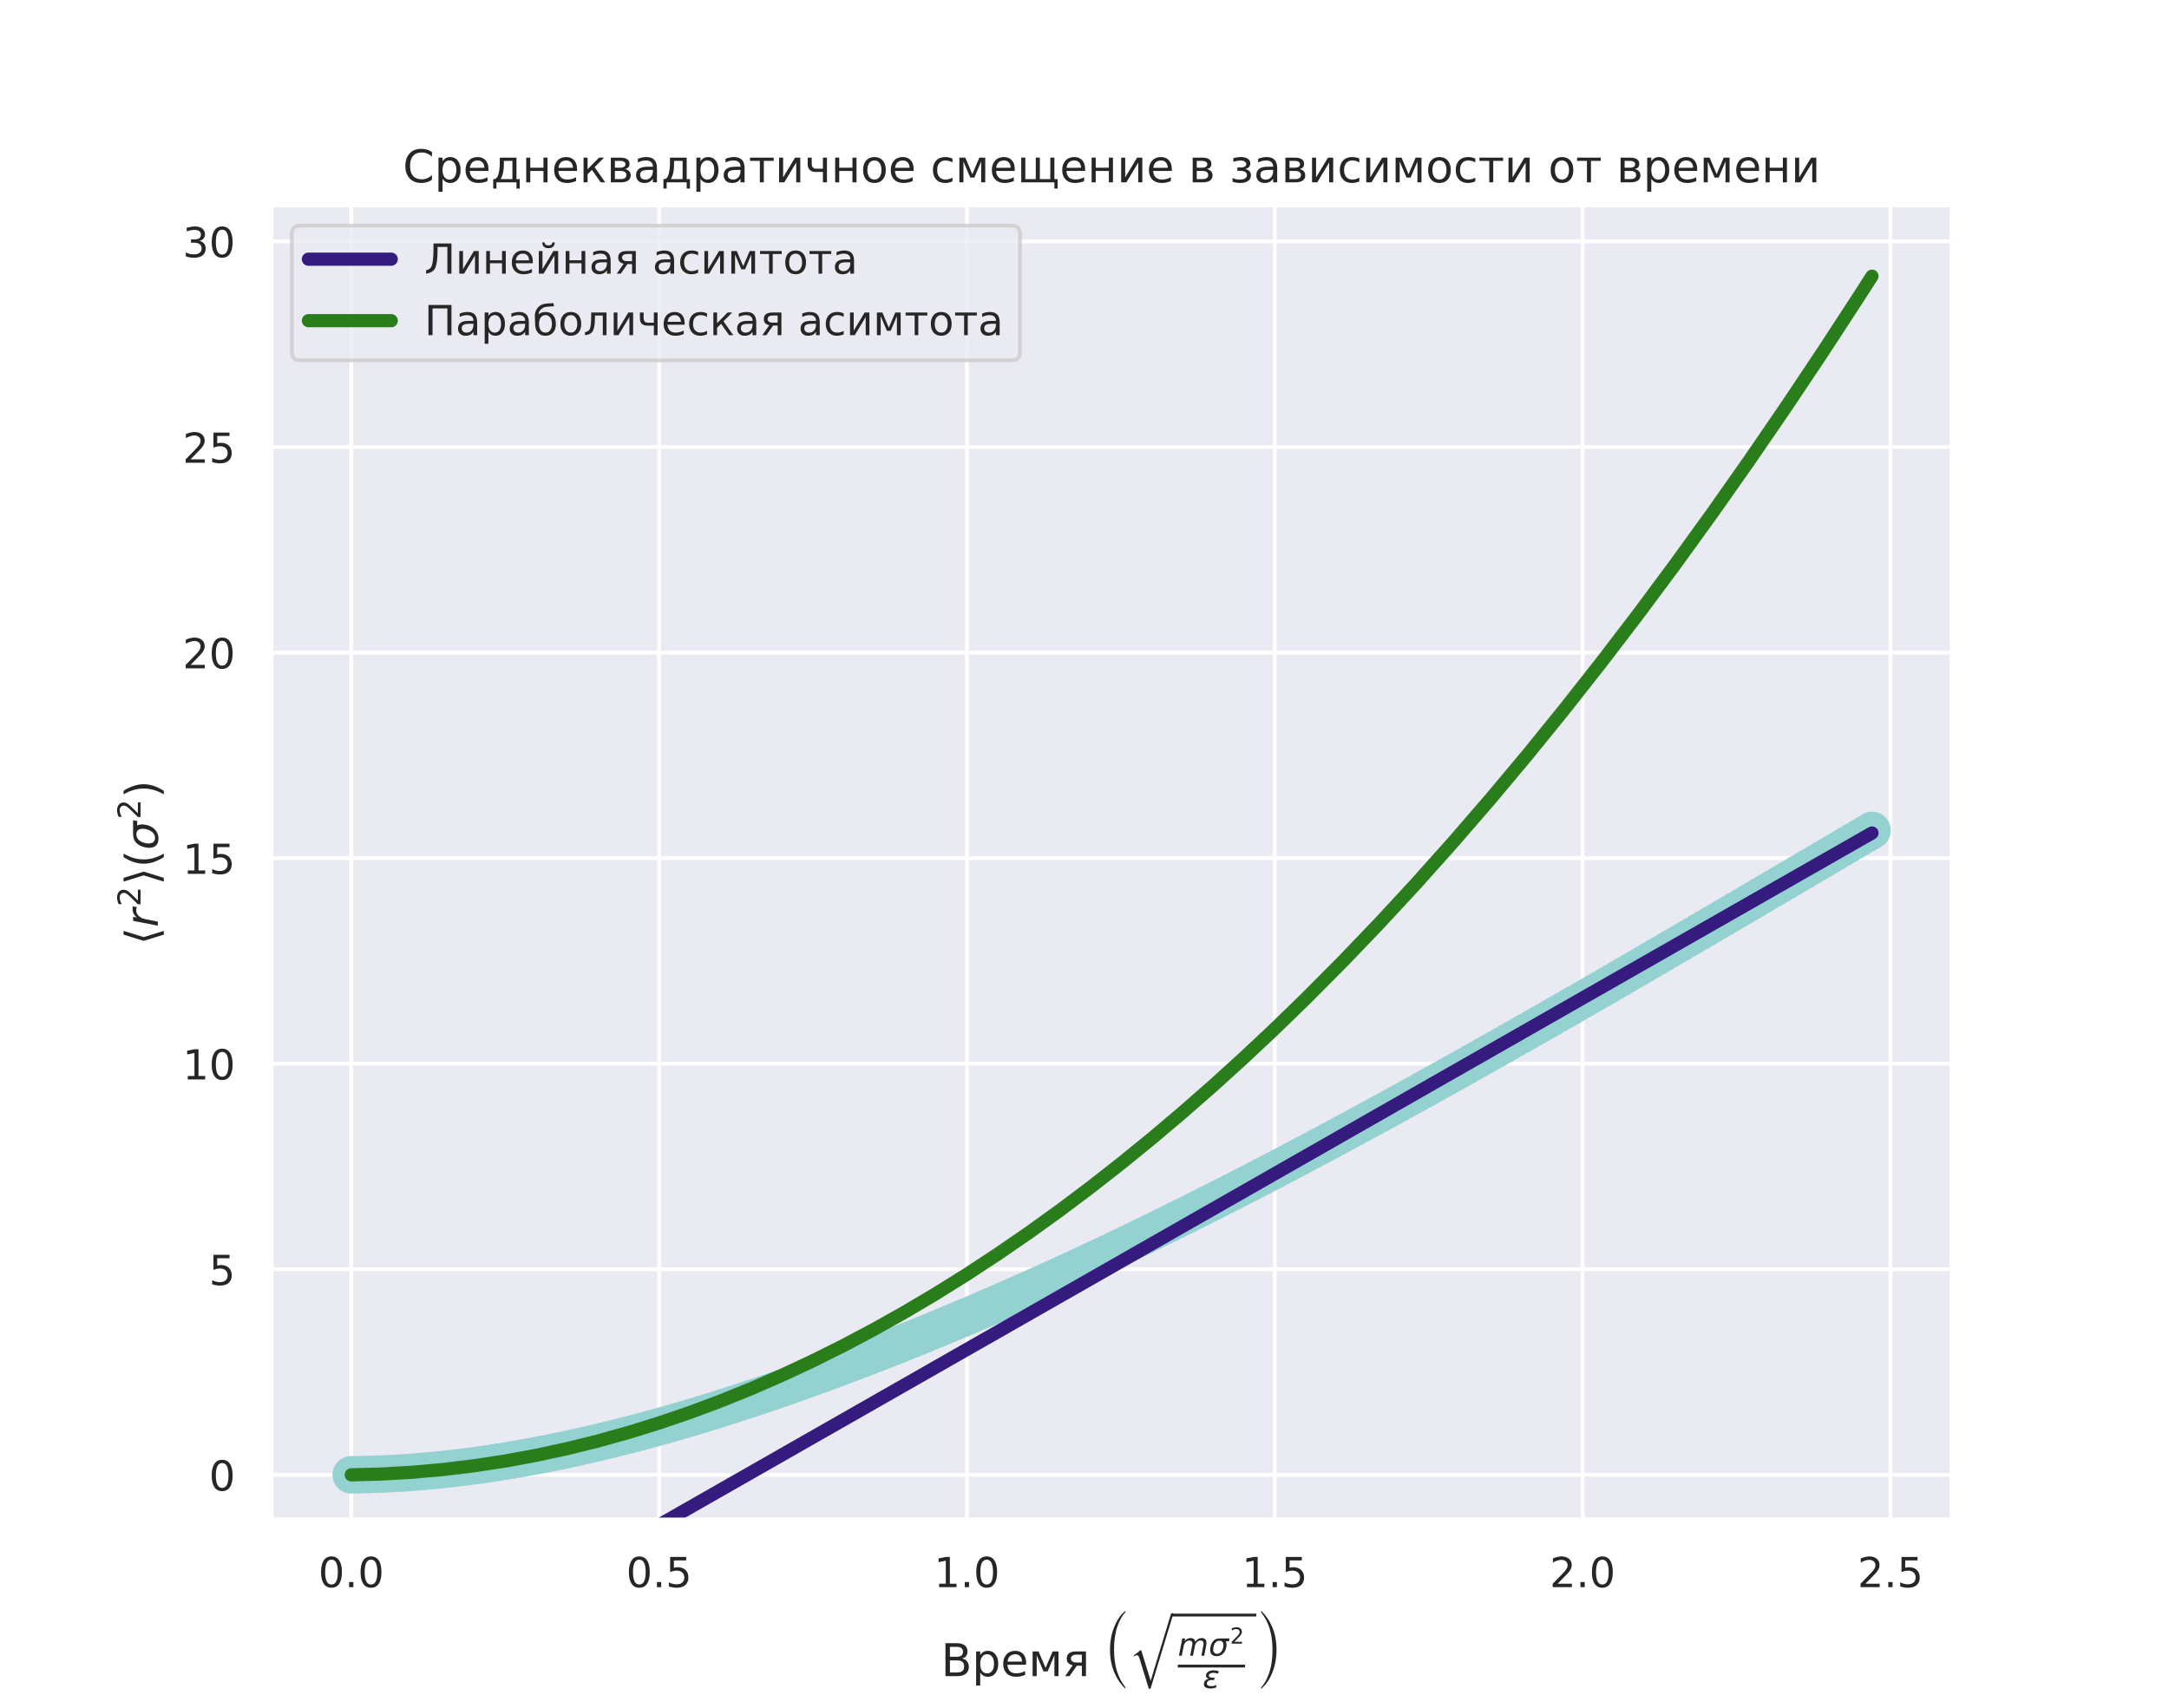 <?xml version="1.0" encoding="utf-8" standalone="no"?>
<!DOCTYPE svg PUBLIC "-//W3C//DTD SVG 1.1//EN"
  "http://www.w3.org/Graphics/SVG/1.1/DTD/svg11.dtd">
<!-- Created with matplotlib (https://matplotlib.org/) -->
<svg height="453.6pt" version="1.1" viewBox="0 0 576 453.6" width="576pt" xmlns="http://www.w3.org/2000/svg" xmlns:xlink="http://www.w3.org/1999/xlink">
 <defs>
  <style type="text/css">
*{stroke-linecap:butt;stroke-linejoin:round;}
  </style>
 </defs>
 <g id="figure_1">
  <g id="patch_1">
   <path d="M 0 453.6 
L 576 453.6 
L 576 0 
L 0 0 
z
" style="fill:#ffffff;"/>
  </g>
  <g id="axes_1">
   <g id="patch_2">
    <path d="M 72 403.704 
L 518.4 403.704 
L 518.4 54.432 
L 72 54.432 
z
" style="fill:#eaeaf2;"/>
   </g>
   <g id="matplotlib.axis_1">
    <g id="xtick_1">
     <g id="line2d_1">
      <path clip-path="url(#p2a83cbb103)" d="M 93.28 403.704 
L 93.28 54.432 
" style="fill:none;stroke:#ffffff;stroke-linecap:round;"/>
     </g>
     <g id="text_1">
      <!-- 0.0 -->
      <defs>
       <path d="M 31.781 66.406 
Q 24.172 66.406 20.328 58.906 
Q 16.5 51.422 16.5 36.375 
Q 16.5 21.391 20.328 13.891 
Q 24.172 6.391 31.781 6.391 
Q 39.453 6.391 43.281 13.891 
Q 47.125 21.391 47.125 36.375 
Q 47.125 51.422 43.281 58.906 
Q 39.453 66.406 31.781 66.406 
z
M 31.781 74.219 
Q 44.047 74.219 50.516 64.516 
Q 56.984 54.828 56.984 36.375 
Q 56.984 17.969 50.516 8.266 
Q 44.047 -1.422 31.781 -1.422 
Q 19.531 -1.422 13.062 8.266 
Q 6.594 17.969 6.594 36.375 
Q 6.594 54.828 13.062 64.516 
Q 19.531 74.219 31.781 74.219 
z
" id="DejaVuSans-48"/>
       <path d="M 10.688 12.406 
L 21 12.406 
L 21 0 
L 10.688 0 
z
" id="DejaVuSans-46"/>
      </defs>
      <g style="fill:#262626;" transform="translate(84.533 421.562)scale(0.11 -0.11)">
       <use xlink:href="#DejaVuSans-48"/>
       <use x="63.623" xlink:href="#DejaVuSans-46"/>
       <use x="95.41" xlink:href="#DejaVuSans-48"/>
      </g>
     </g>
    </g>
    <g id="xtick_2">
     <g id="line2d_2">
      <path clip-path="url(#p2a83cbb103)" d="M 175.029 403.704 
L 175.029 54.432 
" style="fill:none;stroke:#ffffff;stroke-linecap:round;"/>
     </g>
     <g id="text_2">
      <!-- 0.5 -->
      <defs>
       <path d="M 10.797 72.906 
L 49.516 72.906 
L 49.516 64.594 
L 19.828 64.594 
L 19.828 46.734 
Q 21.969 47.469 24.109 47.828 
Q 26.266 48.188 28.422 48.188 
Q 40.625 48.188 47.75 41.5 
Q 54.891 34.812 54.891 23.391 
Q 54.891 11.625 47.562 5.094 
Q 40.234 -1.422 26.906 -1.422 
Q 22.312 -1.422 17.547 -0.641 
Q 12.797 0.141 7.719 1.703 
L 7.719 11.625 
Q 12.109 9.234 16.797 8.062 
Q 21.484 6.891 26.703 6.891 
Q 35.156 6.891 40.078 11.328 
Q 45.016 15.766 45.016 23.391 
Q 45.016 31 40.078 35.438 
Q 35.156 39.891 26.703 39.891 
Q 22.75 39.891 18.812 39.016 
Q 14.891 38.141 10.797 36.281 
z
" id="DejaVuSans-53"/>
      </defs>
      <g style="fill:#262626;" transform="translate(166.282 421.562)scale(0.11 -0.11)">
       <use xlink:href="#DejaVuSans-48"/>
       <use x="63.623" xlink:href="#DejaVuSans-46"/>
       <use x="95.41" xlink:href="#DejaVuSans-53"/>
      </g>
     </g>
    </g>
    <g id="xtick_3">
     <g id="line2d_3">
      <path clip-path="url(#p2a83cbb103)" d="M 256.778 403.704 
L 256.778 54.432 
" style="fill:none;stroke:#ffffff;stroke-linecap:round;"/>
     </g>
     <g id="text_3">
      <!-- 1.0 -->
      <defs>
       <path d="M 12.406 8.297 
L 28.516 8.297 
L 28.516 63.922 
L 10.984 60.406 
L 10.984 69.391 
L 28.422 72.906 
L 38.281 72.906 
L 38.281 8.297 
L 54.391 8.297 
L 54.391 0 
L 12.406 0 
z
" id="DejaVuSans-49"/>
      </defs>
      <g style="fill:#262626;" transform="translate(248.031 421.562)scale(0.11 -0.11)">
       <use xlink:href="#DejaVuSans-49"/>
       <use x="63.623" xlink:href="#DejaVuSans-46"/>
       <use x="95.41" xlink:href="#DejaVuSans-48"/>
      </g>
     </g>
    </g>
    <g id="xtick_4">
     <g id="line2d_4">
      <path clip-path="url(#p2a83cbb103)" d="M 338.527 403.704 
L 338.527 54.432 
" style="fill:none;stroke:#ffffff;stroke-linecap:round;"/>
     </g>
     <g id="text_4">
      <!-- 1.5 -->
      <g style="fill:#262626;" transform="translate(329.78 421.562)scale(0.11 -0.11)">
       <use xlink:href="#DejaVuSans-49"/>
       <use x="63.623" xlink:href="#DejaVuSans-46"/>
       <use x="95.41" xlink:href="#DejaVuSans-53"/>
      </g>
     </g>
    </g>
    <g id="xtick_5">
     <g id="line2d_5">
      <path clip-path="url(#p2a83cbb103)" d="M 420.276 403.704 
L 420.276 54.432 
" style="fill:none;stroke:#ffffff;stroke-linecap:round;"/>
     </g>
     <g id="text_5">
      <!-- 2.0 -->
      <defs>
       <path d="M 19.188 8.297 
L 53.609 8.297 
L 53.609 0 
L 7.328 0 
L 7.328 8.297 
Q 12.938 14.109 22.625 23.891 
Q 32.328 33.688 34.812 36.531 
Q 39.547 41.844 41.422 45.531 
Q 43.312 49.219 43.312 52.781 
Q 43.312 58.594 39.234 62.25 
Q 35.156 65.922 28.609 65.922 
Q 23.969 65.922 18.812 64.312 
Q 13.672 62.703 7.812 59.422 
L 7.812 69.391 
Q 13.766 71.781 18.938 73 
Q 24.125 74.219 28.422 74.219 
Q 39.75 74.219 46.484 68.547 
Q 53.219 62.891 53.219 53.422 
Q 53.219 48.922 51.531 44.891 
Q 49.859 40.875 45.406 35.406 
Q 44.188 33.984 37.641 27.219 
Q 31.109 20.453 19.188 8.297 
z
" id="DejaVuSans-50"/>
      </defs>
      <g style="fill:#262626;" transform="translate(411.529 421.562)scale(0.11 -0.11)">
       <use xlink:href="#DejaVuSans-50"/>
       <use x="63.623" xlink:href="#DejaVuSans-46"/>
       <use x="95.41" xlink:href="#DejaVuSans-48"/>
      </g>
     </g>
    </g>
    <g id="xtick_6">
     <g id="line2d_6">
      <path clip-path="url(#p2a83cbb103)" d="M 502.025 403.704 
L 502.025 54.432 
" style="fill:none;stroke:#ffffff;stroke-linecap:round;"/>
     </g>
     <g id="text_6">
      <!-- 2.5 -->
      <g style="fill:#262626;" transform="translate(493.278 421.562)scale(0.11 -0.11)">
       <use xlink:href="#DejaVuSans-50"/>
       <use x="63.623" xlink:href="#DejaVuSans-46"/>
       <use x="95.41" xlink:href="#DejaVuSans-53"/>
      </g>
     </g>
    </g>
    <g id="text_7">
     <!-- Время $\left(\sqrt{\frac{m\sigma^2}{\varepsilon} }\right)$ -->
     <defs>
      <path d="M 19.672 34.812 
L 19.672 8.109 
L 35.5 8.109 
Q 43.453 8.109 47.281 11.406 
Q 51.125 14.703 51.125 21.484 
Q 51.125 28.328 47.281 31.562 
Q 43.453 34.812 35.5 34.812 
z
M 19.672 64.797 
L 19.672 42.828 
L 34.281 42.828 
Q 41.5 42.828 45.031 45.531 
Q 48.578 48.25 48.578 53.812 
Q 48.578 59.328 45.031 62.062 
Q 41.5 64.797 34.281 64.797 
z
M 9.812 72.906 
L 35.016 72.906 
Q 46.297 72.906 52.391 68.219 
Q 58.5 63.531 58.5 54.891 
Q 58.5 48.188 55.375 44.234 
Q 52.25 40.281 46.188 39.312 
Q 53.469 37.75 57.5 32.781 
Q 61.531 27.828 61.531 20.406 
Q 61.531 10.641 54.891 5.312 
Q 48.25 0 35.984 0 
L 9.812 0 
z
" id="DejaVuSans-1042"/>
      <path d="M 18.109 8.203 
L 18.109 -20.797 
L 9.078 -20.797 
L 9.078 54.688 
L 18.109 54.688 
L 18.109 46.391 
Q 20.953 51.266 25.266 53.625 
Q 29.594 56 35.594 56 
Q 45.562 56 51.781 48.094 
Q 58.016 40.188 58.016 27.297 
Q 58.016 14.406 51.781 6.484 
Q 45.562 -1.422 35.594 -1.422 
Q 29.594 -1.422 25.266 0.953 
Q 20.953 3.328 18.109 8.203 
z
M 48.688 27.297 
Q 48.688 37.203 44.609 42.844 
Q 40.531 48.484 33.406 48.484 
Q 26.266 48.484 22.188 42.844 
Q 18.109 37.203 18.109 27.297 
Q 18.109 17.391 22.188 11.75 
Q 26.266 6.109 33.406 6.109 
Q 40.531 6.109 44.609 11.75 
Q 48.688 17.391 48.688 27.297 
z
" id="DejaVuSans-1088"/>
      <path d="M 56.203 29.594 
L 56.203 25.203 
L 14.891 25.203 
Q 15.484 15.922 20.484 11.062 
Q 25.484 6.203 34.422 6.203 
Q 39.594 6.203 44.453 7.469 
Q 49.312 8.734 54.109 11.281 
L 54.109 2.781 
Q 49.266 0.734 44.188 -0.344 
Q 39.109 -1.422 33.891 -1.422 
Q 20.797 -1.422 13.156 6.188 
Q 5.516 13.812 5.516 26.812 
Q 5.516 40.234 12.766 48.109 
Q 20.016 56 32.328 56 
Q 43.359 56 49.781 48.891 
Q 56.203 41.797 56.203 29.594 
z
M 47.219 32.234 
Q 47.125 39.594 43.094 43.984 
Q 39.062 48.391 32.422 48.391 
Q 24.906 48.391 20.391 44.141 
Q 15.875 39.891 15.188 32.172 
z
" id="DejaVuSans-1077"/>
      <path d="M 9.078 54.688 
L 22.219 54.688 
L 37.75 18.062 
L 53.328 54.688 
L 66.359 54.688 
L 66.359 0 
L 57.328 0 
L 57.328 46.094 
L 42.234 10.5 
L 33.25 10.5 
L 18.109 46.094 
L 18.109 0 
L 9.078 0 
z
" id="DejaVuSans-1084"/>
      <path d="M 18.453 38.922 
Q 18.453 34.859 21.578 32.562 
Q 24.703 30.281 30.516 30.281 
L 42.625 30.281 
L 42.625 47.516 
L 30.516 47.516 
Q 24.703 47.516 21.578 45.266 
Q 18.453 43.016 18.453 38.922 
z
M 5.672 0 
L 22.359 23.969 
Q 16.703 25.25 12.938 28.594 
Q 9.188 31.938 9.188 38.922 
Q 9.188 46.828 14.422 50.75 
Q 19.672 54.688 30.281 54.688 
L 51.656 54.688 
L 51.656 0 
L 42.625 0 
L 42.625 23.094 
L 31.453 23.094 
L 15.328 0 
z
" id="DejaVuSans-1103"/>
      <path id="DejaVuSans-32"/>
      <path d="M 50.297 -24.297 
L 50.297 -27.906 
Q 33.5 -12.094 23.703 11.406 
Q 13.906 34.906 13.906 64.297 
Q 13.906 93.797 23.953 118.641 
Q 34 143.5 50.297 156.594 
L 50.297 153.297 
Q 38.906 141.594 31.156 118.844 
Q 23.406 96.094 23.406 64.297 
Q 23.406 8.797 50.297 -24.297 
z
" id="STIXSizeTwoSym-Regular-40"/>
      <path d="M 108.906 155.203 
L 52.703 -29.5 
L 48.5 -29.5 
L 25.406 45.594 
Q 24.297 49.203 22.891 50.797 
Q 21.5 52.406 19.203 52.406 
Q 15.797 52.406 12.406 49.703 
L 11.203 51.703 
L 27.594 64.297 
L 30.094 64.297 
L 52.797 -9.406 
L 53.203 -9.406 
L 103.203 155.203 
z
" id="STIXSizeOneSym-Regular-8730"/>
      <path d="M 89.797 33.016 
L 83.406 0 
L 74.422 0 
L 80.719 32.719 
Q 81.109 34.812 81.297 36.328 
Q 81.5 37.844 81.5 38.922 
Q 81.5 43.312 79.047 45.75 
Q 76.609 48.188 72.219 48.188 
Q 65.672 48.188 60.547 43.281 
Q 55.422 38.375 53.906 30.516 
L 47.906 0 
L 38.922 0 
L 45.312 32.719 
Q 45.703 34.516 45.891 36.047 
Q 46.094 37.594 46.094 38.812 
Q 46.094 43.266 43.656 45.719 
Q 41.219 48.188 36.922 48.188 
Q 30.281 48.188 25.141 43.281 
Q 20.016 38.375 18.5 30.516 
L 12.5 0 
L 3.516 0 
L 14.203 54.688 
L 23.188 54.688 
L 21.484 46.188 
Q 25.141 50.984 30.047 53.484 
Q 34.969 56 40.578 56 
Q 46.531 56 50.359 52.875 
Q 54.203 49.75 54.984 44.188 
Q 59.078 49.953 64.469 52.969 
Q 69.875 56 75.875 56 
Q 82.906 56 86.734 51.953 
Q 90.578 47.906 90.578 40.484 
Q 90.578 38.875 90.375 36.938 
Q 90.188 35.016 89.797 33.016 
z
" id="DejaVuSans-Oblique-109"/>
      <path d="M 34.672 47.562 
Q 27.25 47.562 22.219 42.188 
Q 16.891 36.578 15.141 27.297 
Q 13.188 17.484 16.312 11.812 
Q 19.391 6.203 26.656 6.203 
Q 33.844 6.203 39.109 11.859 
Q 44.438 17.531 46.344 27.297 
Q 48.047 36.234 45.016 42.188 
Q 42.188 47.562 34.672 47.562 
z
M 36.078 54.734 
L 65.922 54.688 
L 64.156 45.703 
L 54.109 45.703 
Q 57.906 38.094 55.859 27.297 
Q 53.219 13.875 45.062 6.25 
Q 36.859 -1.422 25.141 -1.422 
Q 13.375 -1.422 8.203 6.25 
Q 3.031 13.875 5.672 27.297 
Q 8.25 40.766 16.406 48.391 
Q 23.188 54.734 36.078 54.734 
z
" id="DejaVuSans-Oblique-963"/>
      <path d="M 19.734 29.5 
Q 14.453 30.672 12.156 33.844 
Q 10.453 36.078 10.453 39.109 
Q 10.453 47.406 18.359 52.25 
Q 24.609 56.062 34.188 56.062 
Q 37.891 56.062 41.938 55.469 
Q 46 54.891 50.531 53.719 
L 48.969 45.562 
Q 44.484 46.969 40.719 47.609 
Q 36.859 48.25 33.406 48.25 
Q 27.594 48.25 23.781 46 
Q 19.188 43.312 19.188 39.406 
Q 19.188 36.812 21.578 35.016 
Q 24.422 32.859 30.078 32.859 
L 37.641 32.859 
L 36.234 25.438 
L 29 25.438 
Q 22.266 25.438 18.312 22.953 
Q 12.938 19.578 12.938 14.312 
Q 12.938 10.984 15.828 8.797 
Q 19.438 6.062 26.812 6.062 
Q 31.344 6.062 35.688 6.938 
Q 40.047 7.859 43.844 9.672 
L 42.188 1.312 
Q 37.547 -0.047 33.297 -0.734 
Q 29.047 -1.422 25.141 -1.422 
Q 13.531 -1.422 8.062 3.031 
Q 3.906 6.453 3.906 12.203 
Q 3.906 19.969 9.375 24.75 
Q 13.422 28.328 19.734 29.5 
z
" id="DejaVuSans-Oblique-949"/>
      <path d="M 11.406 153 
L 11.406 156.594 
Q 28.203 140.797 38 117.297 
Q 47.797 93.797 47.797 64.297 
Q 47.797 34.906 37.75 10.047 
Q 27.703 -14.797 11.406 -27.906 
L 11.406 -24.594 
Q 22.797 -12.906 30.547 9.891 
Q 38.297 32.703 38.297 64.297 
Q 38.297 119.906 11.406 153 
z
" id="STIXSizeTwoSym-Regular-41"/>
     </defs>
     <g style="fill:#262626;" transform="translate(249.9 445.25)scale(0.12 -0.12)">
      <use transform="translate(0 0.458)" xlink:href="#DejaVuSans-1042"/>
      <use transform="translate(68.604 0.458)" xlink:href="#DejaVuSans-1088"/>
      <use transform="translate(132.08 0.458)" xlink:href="#DejaVuSans-1077"/>
      <use transform="translate(193.604 0.458)" xlink:href="#DejaVuSans-1084"/>
      <use transform="translate(269.043 0.458)" xlink:href="#DejaVuSans-1103"/>
      <use transform="translate(329.199 0.458)" xlink:href="#DejaVuSans-32"/>
      <use transform="translate(360.986 -1.281)scale(0.934)" xlink:href="#STIXSizeTwoSym-Regular-40"/>
      <use transform="translate(415.984 -0.688)scale(0.904)" xlink:href="#STIXSizeOneSym-Regular-8730"/>
      <use transform="translate(524.011 45.586)scale(0.7)" xlink:href="#DejaVuSans-Oblique-109"/>
      <use transform="translate(592.199 45.586)scale(0.7)" xlink:href="#DejaVuSans-Oblique-963"/>
      <use transform="translate(639.695 72.383)scale(0.49)" xlink:href="#DejaVuSans-50"/>
      <use transform="translate(579.011 -25.903)scale(0.7)" xlink:href="#DejaVuSans-Oblique-949"/>
      <use transform="translate(697.785 -1.281)scale(0.934)" xlink:href="#STIXSizeTwoSym-Regular-41"/>
      <path d="M 511.511 132.5 
L 511.511 138.75 
L 697.785 138.75 
L 697.785 132.5 
L 511.511 132.5 
z
"/>
      <path d="M 524.011 19.591 
L 524.011 25.841 
L 672.785 25.841 
L 672.785 19.591 
L 524.011 19.591 
z
"/>
     </g>
    </g>
   </g>
   <g id="matplotlib.axis_2">
    <g id="ytick_1">
     <g id="line2d_7">
      <path clip-path="url(#p2a83cbb103)" d="M 72 391.723 
L 518.4 391.723 
" style="fill:none;stroke:#ffffff;stroke-linecap:round;"/>
     </g>
     <g id="text_8">
      <!-- 0 -->
      <g style="fill:#262626;" transform="translate(55.501 395.903)scale(0.11 -0.11)">
       <use xlink:href="#DejaVuSans-48"/>
      </g>
     </g>
    </g>
    <g id="ytick_2">
     <g id="line2d_8">
      <path clip-path="url(#p2a83cbb103)" d="M 72 337.125 
L 518.4 337.125 
" style="fill:none;stroke:#ffffff;stroke-linecap:round;"/>
     </g>
     <g id="text_9">
      <!-- 5 -->
      <g style="fill:#262626;" transform="translate(55.501 341.304)scale(0.11 -0.11)">
       <use xlink:href="#DejaVuSans-53"/>
      </g>
     </g>
    </g>
    <g id="ytick_3">
     <g id="line2d_9">
      <path clip-path="url(#p2a83cbb103)" d="M 72 282.527 
L 518.4 282.527 
" style="fill:none;stroke:#ffffff;stroke-linecap:round;"/>
     </g>
     <g id="text_10">
      <!-- 10 -->
      <g style="fill:#262626;" transform="translate(48.502 286.706)scale(0.11 -0.11)">
       <use xlink:href="#DejaVuSans-49"/>
       <use x="63.623" xlink:href="#DejaVuSans-48"/>
      </g>
     </g>
    </g>
    <g id="ytick_4">
     <g id="line2d_10">
      <path clip-path="url(#p2a83cbb103)" d="M 72 227.928 
L 518.4 227.928 
" style="fill:none;stroke:#ffffff;stroke-linecap:round;"/>
     </g>
     <g id="text_11">
      <!-- 15 -->
      <g style="fill:#262626;" transform="translate(48.502 232.107)scale(0.11 -0.11)">
       <use xlink:href="#DejaVuSans-49"/>
       <use x="63.623" xlink:href="#DejaVuSans-53"/>
      </g>
     </g>
    </g>
    <g id="ytick_5">
     <g id="line2d_11">
      <path clip-path="url(#p2a83cbb103)" d="M 72 173.33 
L 518.4 173.33 
" style="fill:none;stroke:#ffffff;stroke-linecap:round;"/>
     </g>
     <g id="text_12">
      <!-- 20 -->
      <g style="fill:#262626;" transform="translate(48.502 177.509)scale(0.11 -0.11)">
       <use xlink:href="#DejaVuSans-50"/>
       <use x="63.623" xlink:href="#DejaVuSans-48"/>
      </g>
     </g>
    </g>
    <g id="ytick_6">
     <g id="line2d_12">
      <path clip-path="url(#p2a83cbb103)" d="M 72 118.731 
L 518.4 118.731 
" style="fill:none;stroke:#ffffff;stroke-linecap:round;"/>
     </g>
     <g id="text_13">
      <!-- 25 -->
      <g style="fill:#262626;" transform="translate(48.502 122.91)scale(0.11 -0.11)">
       <use xlink:href="#DejaVuSans-50"/>
       <use x="63.623" xlink:href="#DejaVuSans-53"/>
      </g>
     </g>
    </g>
    <g id="ytick_7">
     <g id="line2d_13">
      <path clip-path="url(#p2a83cbb103)" d="M 72 64.133 
L 518.4 64.133 
" style="fill:none;stroke:#ffffff;stroke-linecap:round;"/>
     </g>
     <g id="text_14">
      <!-- 30 -->
      <defs>
       <path d="M 40.578 39.312 
Q 47.656 37.797 51.625 33 
Q 55.609 28.219 55.609 21.188 
Q 55.609 10.406 48.188 4.484 
Q 40.766 -1.422 27.094 -1.422 
Q 22.516 -1.422 17.656 -0.516 
Q 12.797 0.391 7.625 2.203 
L 7.625 11.719 
Q 11.719 9.328 16.594 8.109 
Q 21.484 6.891 26.812 6.891 
Q 36.078 6.891 40.938 10.547 
Q 45.797 14.203 45.797 21.188 
Q 45.797 27.641 41.281 31.266 
Q 36.766 34.906 28.719 34.906 
L 20.219 34.906 
L 20.219 43.016 
L 29.109 43.016 
Q 36.375 43.016 40.234 45.922 
Q 44.094 48.828 44.094 54.297 
Q 44.094 59.906 40.109 62.906 
Q 36.141 65.922 28.719 65.922 
Q 24.656 65.922 20.016 65.031 
Q 15.375 64.156 9.812 62.312 
L 9.812 71.094 
Q 15.438 72.656 20.344 73.438 
Q 25.25 74.219 29.594 74.219 
Q 40.828 74.219 47.359 69.109 
Q 53.906 64.016 53.906 55.328 
Q 53.906 49.266 50.438 45.094 
Q 46.969 40.922 40.578 39.312 
z
" id="DejaVuSans-51"/>
      </defs>
      <g style="fill:#262626;" transform="translate(48.502 68.312)scale(0.11 -0.11)">
       <use xlink:href="#DejaVuSans-51"/>
       <use x="63.623" xlink:href="#DejaVuSans-48"/>
      </g>
     </g>
    </g>
    <g id="text_15">
     <!-- $\left\langle r^2\right\rangle \left(\sigma^2\right)$ -->
     <defs>
      <path d="M 8.938 31.344 
L 22.703 75.875 
L 31 75.875 
L 17.234 31.344 
L 31 -13.188 
L 22.703 -13.188 
z
" id="DejaVuSans-10216"/>
      <path d="M 44.578 46.391 
Q 43.219 47.125 41.453 47.516 
Q 39.703 47.906 37.703 47.906 
Q 30.516 47.906 25.141 42.453 
Q 19.781 37.016 18.016 27.875 
L 12.5 0 
L 3.516 0 
L 14.203 54.688 
L 23.188 54.688 
L 21.484 46.188 
Q 25.047 50.922 30 53.453 
Q 34.969 56 40.578 56 
Q 42.047 56 43.453 55.828 
Q 44.875 55.672 46.297 55.281 
z
" id="DejaVuSans-Oblique-114"/>
      <path d="M 30.078 31.344 
L 16.312 -13.188 
L 8.016 -13.188 
L 21.781 31.344 
L 8.016 75.875 
L 16.312 75.875 
z
" id="DejaVuSans-10217"/>
      <path d="M 31 75.875 
Q 24.469 64.656 21.281 53.656 
Q 18.109 42.672 18.109 31.391 
Q 18.109 20.125 21.312 9.062 
Q 24.516 -2 31 -13.188 
L 23.188 -13.188 
Q 15.875 -1.703 12.234 9.375 
Q 8.594 20.453 8.594 31.391 
Q 8.594 42.281 12.203 53.312 
Q 15.828 64.359 23.188 75.875 
z
" id="DejaVuSans-40"/>
      <path d="M 8.016 75.875 
L 15.828 75.875 
Q 23.141 64.359 26.781 53.312 
Q 30.422 42.281 30.422 31.391 
Q 30.422 20.453 26.781 9.375 
Q 23.141 -1.703 15.828 -13.188 
L 8.016 -13.188 
Q 14.5 -2 17.703 9.062 
Q 20.906 20.125 20.906 31.391 
Q 20.906 42.672 17.703 53.656 
Q 14.5 64.656 8.016 75.875 
z
" id="DejaVuSans-41"/>
     </defs>
     <g style="fill:#262626;" transform="translate(42.007 250.968)rotate(-90)scale(0.12 -0.12)">
      <use transform="translate(0 0.766)" xlink:href="#DejaVuSans-10216"/>
      <use transform="translate(39.014 0.766)" xlink:href="#DejaVuSans-Oblique-114"/>
      <use transform="translate(84.777 39.047)scale(0.7)" xlink:href="#DejaVuSans-50"/>
      <use transform="translate(132.047 0.766)" xlink:href="#DejaVuSans-10217"/>
      <use transform="translate(171.061 0.766)" xlink:href="#DejaVuSans-40"/>
      <use transform="translate(210.075 0.766)" xlink:href="#DejaVuSans-Oblique-963"/>
      <use transform="translate(277.926 39.047)scale(0.7)" xlink:href="#DejaVuSans-50"/>
      <use transform="translate(325.197 0.766)" xlink:href="#DejaVuSans-41"/>
     </g>
    </g>
   </g>
   <g id="PathCollection_1">
    <defs>
     <path d="M 0 3 
C 0.796 3 1.559 2.684 2.121 2.121 
C 2.684 1.559 3 0.796 3 0 
C 3 -0.796 2.684 -1.559 2.121 -2.121 
C 1.559 -2.684 0.796 -3 0 -3 
C -0.796 -3 -1.559 -2.684 -2.121 -2.121 
C -2.684 -1.559 -3 -0.796 -3 0 
C -3 0.796 -2.684 1.559 -2.121 2.121 
C -1.559 2.684 -0.796 3 0 3 
z
" id="m1d6f8c736f" style="stroke:#94d1d1;stroke-width:4;"/>
    </defs>
    <g clip-path="url(#p2a83cbb103)">
     <use style="fill:#94d1d1;stroke:#94d1d1;stroke-width:4;" x="93.28" xlink:href="#m1d6f8c736f" y="391.718"/>
     <use style="fill:#94d1d1;stroke:#94d1d1;stroke-width:4;" x="94.915" xlink:href="#m1d6f8c736f" y="391.7"/>
     <use style="fill:#94d1d1;stroke:#94d1d1;stroke-width:4;" x="96.55" xlink:href="#m1d6f8c736f" y="391.671"/>
     <use style="fill:#94d1d1;stroke:#94d1d1;stroke-width:4;" x="98.185" xlink:href="#m1d6f8c736f" y="391.63"/>
     <use style="fill:#94d1d1;stroke:#94d1d1;stroke-width:4;" x="99.82" xlink:href="#m1d6f8c736f" y="391.578"/>
     <use style="fill:#94d1d1;stroke:#94d1d1;stroke-width:4;" x="101.455" xlink:href="#m1d6f8c736f" y="391.515"/>
     <use style="fill:#94d1d1;stroke:#94d1d1;stroke-width:4;" x="103.09" xlink:href="#m1d6f8c736f" y="391.441"/>
     <use style="fill:#94d1d1;stroke:#94d1d1;stroke-width:4;" x="104.725" xlink:href="#m1d6f8c736f" y="391.355"/>
     <use style="fill:#94d1d1;stroke:#94d1d1;stroke-width:4;" x="106.36" xlink:href="#m1d6f8c736f" y="391.259"/>
     <use style="fill:#94d1d1;stroke:#94d1d1;stroke-width:4;" x="107.995" xlink:href="#m1d6f8c736f" y="391.152"/>
     <use style="fill:#94d1d1;stroke:#94d1d1;stroke-width:4;" x="109.63" xlink:href="#m1d6f8c736f" y="391.035"/>
     <use style="fill:#94d1d1;stroke:#94d1d1;stroke-width:4;" x="111.265" xlink:href="#m1d6f8c736f" y="390.907"/>
     <use style="fill:#94d1d1;stroke:#94d1d1;stroke-width:4;" x="112.9" xlink:href="#m1d6f8c736f" y="390.768"/>
     <use style="fill:#94d1d1;stroke:#94d1d1;stroke-width:4;" x="114.535" xlink:href="#m1d6f8c736f" y="390.62"/>
     <use style="fill:#94d1d1;stroke:#94d1d1;stroke-width:4;" x="116.17" xlink:href="#m1d6f8c736f" y="390.461"/>
     <use style="fill:#94d1d1;stroke:#94d1d1;stroke-width:4;" x="117.805" xlink:href="#m1d6f8c736f" y="390.293"/>
     <use style="fill:#94d1d1;stroke:#94d1d1;stroke-width:4;" x="119.44" xlink:href="#m1d6f8c736f" y="390.114"/>
     <use style="fill:#94d1d1;stroke:#94d1d1;stroke-width:4;" x="121.074" xlink:href="#m1d6f8c736f" y="389.926"/>
     <use style="fill:#94d1d1;stroke:#94d1d1;stroke-width:4;" x="122.709" xlink:href="#m1d6f8c736f" y="389.729"/>
     <use style="fill:#94d1d1;stroke:#94d1d1;stroke-width:4;" x="124.344" xlink:href="#m1d6f8c736f" y="389.521"/>
     <use style="fill:#94d1d1;stroke:#94d1d1;stroke-width:4;" x="125.979" xlink:href="#m1d6f8c736f" y="389.305"/>
     <use style="fill:#94d1d1;stroke:#94d1d1;stroke-width:4;" x="127.614" xlink:href="#m1d6f8c736f" y="389.079"/>
     <use style="fill:#94d1d1;stroke:#94d1d1;stroke-width:4;" x="129.249" xlink:href="#m1d6f8c736f" y="388.843"/>
     <use style="fill:#94d1d1;stroke:#94d1d1;stroke-width:4;" x="130.884" xlink:href="#m1d6f8c736f" y="388.599"/>
     <use style="fill:#94d1d1;stroke:#94d1d1;stroke-width:4;" x="132.519" xlink:href="#m1d6f8c736f" y="388.346"/>
     <use style="fill:#94d1d1;stroke:#94d1d1;stroke-width:4;" x="134.154" xlink:href="#m1d6f8c736f" y="388.084"/>
     <use style="fill:#94d1d1;stroke:#94d1d1;stroke-width:4;" x="135.789" xlink:href="#m1d6f8c736f" y="387.814"/>
     <use style="fill:#94d1d1;stroke:#94d1d1;stroke-width:4;" x="137.424" xlink:href="#m1d6f8c736f" y="387.534"/>
     <use style="fill:#94d1d1;stroke:#94d1d1;stroke-width:4;" x="139.059" xlink:href="#m1d6f8c736f" y="387.247"/>
     <use style="fill:#94d1d1;stroke:#94d1d1;stroke-width:4;" x="140.694" xlink:href="#m1d6f8c736f" y="386.951"/>
     <use style="fill:#94d1d1;stroke:#94d1d1;stroke-width:4;" x="142.329" xlink:href="#m1d6f8c736f" y="386.646"/>
     <use style="fill:#94d1d1;stroke:#94d1d1;stroke-width:4;" x="143.964" xlink:href="#m1d6f8c736f" y="386.334"/>
     <use style="fill:#94d1d1;stroke:#94d1d1;stroke-width:4;" x="145.599" xlink:href="#m1d6f8c736f" y="386.013"/>
     <use style="fill:#94d1d1;stroke:#94d1d1;stroke-width:4;" x="147.234" xlink:href="#m1d6f8c736f" y="385.684"/>
     <use style="fill:#94d1d1;stroke:#94d1d1;stroke-width:4;" x="148.869" xlink:href="#m1d6f8c736f" y="385.348"/>
     <use style="fill:#94d1d1;stroke:#94d1d1;stroke-width:4;" x="150.504" xlink:href="#m1d6f8c736f" y="385.003"/>
     <use style="fill:#94d1d1;stroke:#94d1d1;stroke-width:4;" x="152.139" xlink:href="#m1d6f8c736f" y="384.651"/>
     <use style="fill:#94d1d1;stroke:#94d1d1;stroke-width:4;" x="153.774" xlink:href="#m1d6f8c736f" y="384.292"/>
     <use style="fill:#94d1d1;stroke:#94d1d1;stroke-width:4;" x="155.409" xlink:href="#m1d6f8c736f" y="383.924"/>
     <use style="fill:#94d1d1;stroke:#94d1d1;stroke-width:4;" x="157.044" xlink:href="#m1d6f8c736f" y="383.55"/>
     <use style="fill:#94d1d1;stroke:#94d1d1;stroke-width:4;" x="158.679" xlink:href="#m1d6f8c736f" y="383.167"/>
     <use style="fill:#94d1d1;stroke:#94d1d1;stroke-width:4;" x="160.314" xlink:href="#m1d6f8c736f" y="382.778"/>
     <use style="fill:#94d1d1;stroke:#94d1d1;stroke-width:4;" x="161.949" xlink:href="#m1d6f8c736f" y="382.382"/>
     <use style="fill:#94d1d1;stroke:#94d1d1;stroke-width:4;" x="163.584" xlink:href="#m1d6f8c736f" y="381.978"/>
     <use style="fill:#94d1d1;stroke:#94d1d1;stroke-width:4;" x="165.219" xlink:href="#m1d6f8c736f" y="381.567"/>
     <use style="fill:#94d1d1;stroke:#94d1d1;stroke-width:4;" x="166.854" xlink:href="#m1d6f8c736f" y="381.149"/>
     <use style="fill:#94d1d1;stroke:#94d1d1;stroke-width:4;" x="168.489" xlink:href="#m1d6f8c736f" y="380.725"/>
     <use style="fill:#94d1d1;stroke:#94d1d1;stroke-width:4;" x="170.124" xlink:href="#m1d6f8c736f" y="380.293"/>
     <use style="fill:#94d1d1;stroke:#94d1d1;stroke-width:4;" x="171.759" xlink:href="#m1d6f8c736f" y="379.855"/>
     <use style="fill:#94d1d1;stroke:#94d1d1;stroke-width:4;" x="173.394" xlink:href="#m1d6f8c736f" y="379.41"/>
     <use style="fill:#94d1d1;stroke:#94d1d1;stroke-width:4;" x="175.029" xlink:href="#m1d6f8c736f" y="378.959"/>
     <use style="fill:#94d1d1;stroke:#94d1d1;stroke-width:4;" x="176.664" xlink:href="#m1d6f8c736f" y="378.501"/>
     <use style="fill:#94d1d1;stroke:#94d1d1;stroke-width:4;" x="178.299" xlink:href="#m1d6f8c736f" y="378.037"/>
     <use style="fill:#94d1d1;stroke:#94d1d1;stroke-width:4;" x="179.934" xlink:href="#m1d6f8c736f" y="377.566"/>
     <use style="fill:#94d1d1;stroke:#94d1d1;stroke-width:4;" x="181.569" xlink:href="#m1d6f8c736f" y="377.09"/>
     <use style="fill:#94d1d1;stroke:#94d1d1;stroke-width:4;" x="183.204" xlink:href="#m1d6f8c736f" y="376.607"/>
     <use style="fill:#94d1d1;stroke:#94d1d1;stroke-width:4;" x="184.839" xlink:href="#m1d6f8c736f" y="376.118"/>
     <use style="fill:#94d1d1;stroke:#94d1d1;stroke-width:4;" x="186.474" xlink:href="#m1d6f8c736f" y="375.623"/>
     <use style="fill:#94d1d1;stroke:#94d1d1;stroke-width:4;" x="188.109" xlink:href="#m1d6f8c736f" y="375.123"/>
     <use style="fill:#94d1d1;stroke:#94d1d1;stroke-width:4;" x="189.744" xlink:href="#m1d6f8c736f" y="374.616"/>
     <use style="fill:#94d1d1;stroke:#94d1d1;stroke-width:4;" x="191.379" xlink:href="#m1d6f8c736f" y="374.104"/>
     <use style="fill:#94d1d1;stroke:#94d1d1;stroke-width:4;" x="193.014" xlink:href="#m1d6f8c736f" y="373.587"/>
     <use style="fill:#94d1d1;stroke:#94d1d1;stroke-width:4;" x="194.649" xlink:href="#m1d6f8c736f" y="373.064"/>
     <use style="fill:#94d1d1;stroke:#94d1d1;stroke-width:4;" x="196.284" xlink:href="#m1d6f8c736f" y="372.535"/>
     <use style="fill:#94d1d1;stroke:#94d1d1;stroke-width:4;" x="197.919" xlink:href="#m1d6f8c736f" y="372.001"/>
     <use style="fill:#94d1d1;stroke:#94d1d1;stroke-width:4;" x="199.554" xlink:href="#m1d6f8c736f" y="371.462"/>
     <use style="fill:#94d1d1;stroke:#94d1d1;stroke-width:4;" x="201.189" xlink:href="#m1d6f8c736f" y="370.918"/>
     <use style="fill:#94d1d1;stroke:#94d1d1;stroke-width:4;" x="202.824" xlink:href="#m1d6f8c736f" y="370.368"/>
     <use style="fill:#94d1d1;stroke:#94d1d1;stroke-width:4;" x="204.459" xlink:href="#m1d6f8c736f" y="369.813"/>
     <use style="fill:#94d1d1;stroke:#94d1d1;stroke-width:4;" x="206.094" xlink:href="#m1d6f8c736f" y="369.253"/>
     <use style="fill:#94d1d1;stroke:#94d1d1;stroke-width:4;" x="207.728" xlink:href="#m1d6f8c736f" y="368.687"/>
     <use style="fill:#94d1d1;stroke:#94d1d1;stroke-width:4;" x="209.363" xlink:href="#m1d6f8c736f" y="368.117"/>
     <use style="fill:#94d1d1;stroke:#94d1d1;stroke-width:4;" x="210.998" xlink:href="#m1d6f8c736f" y="367.542"/>
     <use style="fill:#94d1d1;stroke:#94d1d1;stroke-width:4;" x="212.633" xlink:href="#m1d6f8c736f" y="366.961"/>
     <use style="fill:#94d1d1;stroke:#94d1d1;stroke-width:4;" x="214.268" xlink:href="#m1d6f8c736f" y="366.376"/>
     <use style="fill:#94d1d1;stroke:#94d1d1;stroke-width:4;" x="215.903" xlink:href="#m1d6f8c736f" y="365.787"/>
     <use style="fill:#94d1d1;stroke:#94d1d1;stroke-width:4;" x="217.538" xlink:href="#m1d6f8c736f" y="365.192"/>
     <use style="fill:#94d1d1;stroke:#94d1d1;stroke-width:4;" x="219.173" xlink:href="#m1d6f8c736f" y="364.593"/>
     <use style="fill:#94d1d1;stroke:#94d1d1;stroke-width:4;" x="220.808" xlink:href="#m1d6f8c736f" y="363.99"/>
     <use style="fill:#94d1d1;stroke:#94d1d1;stroke-width:4;" x="222.443" xlink:href="#m1d6f8c736f" y="363.382"/>
     <use style="fill:#94d1d1;stroke:#94d1d1;stroke-width:4;" x="224.078" xlink:href="#m1d6f8c736f" y="362.77"/>
     <use style="fill:#94d1d1;stroke:#94d1d1;stroke-width:4;" x="225.713" xlink:href="#m1d6f8c736f" y="362.153"/>
     <use style="fill:#94d1d1;stroke:#94d1d1;stroke-width:4;" x="227.348" xlink:href="#m1d6f8c736f" y="361.532"/>
     <use style="fill:#94d1d1;stroke:#94d1d1;stroke-width:4;" x="228.983" xlink:href="#m1d6f8c736f" y="360.908"/>
     <use style="fill:#94d1d1;stroke:#94d1d1;stroke-width:4;" x="230.618" xlink:href="#m1d6f8c736f" y="360.278"/>
     <use style="fill:#94d1d1;stroke:#94d1d1;stroke-width:4;" x="232.253" xlink:href="#m1d6f8c736f" y="359.645"/>
     <use style="fill:#94d1d1;stroke:#94d1d1;stroke-width:4;" x="233.888" xlink:href="#m1d6f8c736f" y="359.008"/>
     <use style="fill:#94d1d1;stroke:#94d1d1;stroke-width:4;" x="235.523" xlink:href="#m1d6f8c736f" y="358.367"/>
     <use style="fill:#94d1d1;stroke:#94d1d1;stroke-width:4;" x="237.158" xlink:href="#m1d6f8c736f" y="357.722"/>
     <use style="fill:#94d1d1;stroke:#94d1d1;stroke-width:4;" x="238.793" xlink:href="#m1d6f8c736f" y="357.072"/>
     <use style="fill:#94d1d1;stroke:#94d1d1;stroke-width:4;" x="240.428" xlink:href="#m1d6f8c736f" y="356.42"/>
     <use style="fill:#94d1d1;stroke:#94d1d1;stroke-width:4;" x="242.063" xlink:href="#m1d6f8c736f" y="355.763"/>
     <use style="fill:#94d1d1;stroke:#94d1d1;stroke-width:4;" x="243.698" xlink:href="#m1d6f8c736f" y="355.102"/>
     <use style="fill:#94d1d1;stroke:#94d1d1;stroke-width:4;" x="245.333" xlink:href="#m1d6f8c736f" y="354.438"/>
     <use style="fill:#94d1d1;stroke:#94d1d1;stroke-width:4;" x="246.968" xlink:href="#m1d6f8c736f" y="353.77"/>
     <use style="fill:#94d1d1;stroke:#94d1d1;stroke-width:4;" x="248.603" xlink:href="#m1d6f8c736f" y="353.098"/>
     <use style="fill:#94d1d1;stroke:#94d1d1;stroke-width:4;" x="250.238" xlink:href="#m1d6f8c736f" y="352.422"/>
     <use style="fill:#94d1d1;stroke:#94d1d1;stroke-width:4;" x="251.873" xlink:href="#m1d6f8c736f" y="351.743"/>
     <use style="fill:#94d1d1;stroke:#94d1d1;stroke-width:4;" x="253.508" xlink:href="#m1d6f8c736f" y="351.06"/>
     <use style="fill:#94d1d1;stroke:#94d1d1;stroke-width:4;" x="255.143" xlink:href="#m1d6f8c736f" y="350.372"/>
     <use style="fill:#94d1d1;stroke:#94d1d1;stroke-width:4;" x="256.778" xlink:href="#m1d6f8c736f" y="349.682"/>
     <use style="fill:#94d1d1;stroke:#94d1d1;stroke-width:4;" x="258.413" xlink:href="#m1d6f8c736f" y="348.987"/>
     <use style="fill:#94d1d1;stroke:#94d1d1;stroke-width:4;" x="260.048" xlink:href="#m1d6f8c736f" y="348.289"/>
     <use style="fill:#94d1d1;stroke:#94d1d1;stroke-width:4;" x="261.683" xlink:href="#m1d6f8c736f" y="347.587"/>
     <use style="fill:#94d1d1;stroke:#94d1d1;stroke-width:4;" x="263.318" xlink:href="#m1d6f8c736f" y="346.881"/>
     <use style="fill:#94d1d1;stroke:#94d1d1;stroke-width:4;" x="264.953" xlink:href="#m1d6f8c736f" y="346.172"/>
     <use style="fill:#94d1d1;stroke:#94d1d1;stroke-width:4;" x="266.588" xlink:href="#m1d6f8c736f" y="345.459"/>
     <use style="fill:#94d1d1;stroke:#94d1d1;stroke-width:4;" x="268.223" xlink:href="#m1d6f8c736f" y="344.742"/>
     <use style="fill:#94d1d1;stroke:#94d1d1;stroke-width:4;" x="269.858" xlink:href="#m1d6f8c736f" y="344.022"/>
     <use style="fill:#94d1d1;stroke:#94d1d1;stroke-width:4;" x="271.493" xlink:href="#m1d6f8c736f" y="343.297"/>
     <use style="fill:#94d1d1;stroke:#94d1d1;stroke-width:4;" x="273.128" xlink:href="#m1d6f8c736f" y="342.569"/>
     <use style="fill:#94d1d1;stroke:#94d1d1;stroke-width:4;" x="274.763" xlink:href="#m1d6f8c736f" y="341.838"/>
     <use style="fill:#94d1d1;stroke:#94d1d1;stroke-width:4;" x="276.398" xlink:href="#m1d6f8c736f" y="341.103"/>
     <use style="fill:#94d1d1;stroke:#94d1d1;stroke-width:4;" x="278.033" xlink:href="#m1d6f8c736f" y="340.364"/>
     <use style="fill:#94d1d1;stroke:#94d1d1;stroke-width:4;" x="279.668" xlink:href="#m1d6f8c736f" y="339.622"/>
     <use style="fill:#94d1d1;stroke:#94d1d1;stroke-width:4;" x="281.303" xlink:href="#m1d6f8c736f" y="338.876"/>
     <use style="fill:#94d1d1;stroke:#94d1d1;stroke-width:4;" x="282.938" xlink:href="#m1d6f8c736f" y="338.127"/>
     <use style="fill:#94d1d1;stroke:#94d1d1;stroke-width:4;" x="284.573" xlink:href="#m1d6f8c736f" y="337.374"/>
     <use style="fill:#94d1d1;stroke:#94d1d1;stroke-width:4;" x="286.208" xlink:href="#m1d6f8c736f" y="336.618"/>
     <use style="fill:#94d1d1;stroke:#94d1d1;stroke-width:4;" x="287.843" xlink:href="#m1d6f8c736f" y="335.858"/>
     <use style="fill:#94d1d1;stroke:#94d1d1;stroke-width:4;" x="289.478" xlink:href="#m1d6f8c736f" y="335.095"/>
     <use style="fill:#94d1d1;stroke:#94d1d1;stroke-width:4;" x="291.113" xlink:href="#m1d6f8c736f" y="334.329"/>
     <use style="fill:#94d1d1;stroke:#94d1d1;stroke-width:4;" x="292.748" xlink:href="#m1d6f8c736f" y="333.559"/>
     <use style="fill:#94d1d1;stroke:#94d1d1;stroke-width:4;" x="294.383" xlink:href="#m1d6f8c736f" y="332.786"/>
     <use style="fill:#94d1d1;stroke:#94d1d1;stroke-width:4;" x="296.017" xlink:href="#m1d6f8c736f" y="332.009"/>
     <use style="fill:#94d1d1;stroke:#94d1d1;stroke-width:4;" x="297.652" xlink:href="#m1d6f8c736f" y="331.229"/>
     <use style="fill:#94d1d1;stroke:#94d1d1;stroke-width:4;" x="299.287" xlink:href="#m1d6f8c736f" y="330.445"/>
     <use style="fill:#94d1d1;stroke:#94d1d1;stroke-width:4;" x="300.922" xlink:href="#m1d6f8c736f" y="329.658"/>
     <use style="fill:#94d1d1;stroke:#94d1d1;stroke-width:4;" x="302.557" xlink:href="#m1d6f8c736f" y="328.868"/>
     <use style="fill:#94d1d1;stroke:#94d1d1;stroke-width:4;" x="304.192" xlink:href="#m1d6f8c736f" y="328.075"/>
     <use style="fill:#94d1d1;stroke:#94d1d1;stroke-width:4;" x="305.827" xlink:href="#m1d6f8c736f" y="327.278"/>
     <use style="fill:#94d1d1;stroke:#94d1d1;stroke-width:4;" x="307.462" xlink:href="#m1d6f8c736f" y="326.479"/>
     <use style="fill:#94d1d1;stroke:#94d1d1;stroke-width:4;" x="309.097" xlink:href="#m1d6f8c736f" y="325.676"/>
     <use style="fill:#94d1d1;stroke:#94d1d1;stroke-width:4;" x="310.732" xlink:href="#m1d6f8c736f" y="324.871"/>
     <use style="fill:#94d1d1;stroke:#94d1d1;stroke-width:4;" x="312.367" xlink:href="#m1d6f8c736f" y="324.063"/>
     <use style="fill:#94d1d1;stroke:#94d1d1;stroke-width:4;" x="314.002" xlink:href="#m1d6f8c736f" y="323.252"/>
     <use style="fill:#94d1d1;stroke:#94d1d1;stroke-width:4;" x="315.637" xlink:href="#m1d6f8c736f" y="322.438"/>
     <use style="fill:#94d1d1;stroke:#94d1d1;stroke-width:4;" x="317.272" xlink:href="#m1d6f8c736f" y="321.621"/>
     <use style="fill:#94d1d1;stroke:#94d1d1;stroke-width:4;" x="318.907" xlink:href="#m1d6f8c736f" y="320.802"/>
     <use style="fill:#94d1d1;stroke:#94d1d1;stroke-width:4;" x="320.542" xlink:href="#m1d6f8c736f" y="319.98"/>
     <use style="fill:#94d1d1;stroke:#94d1d1;stroke-width:4;" x="322.177" xlink:href="#m1d6f8c736f" y="319.156"/>
     <use style="fill:#94d1d1;stroke:#94d1d1;stroke-width:4;" x="323.812" xlink:href="#m1d6f8c736f" y="318.328"/>
     <use style="fill:#94d1d1;stroke:#94d1d1;stroke-width:4;" x="325.447" xlink:href="#m1d6f8c736f" y="317.498"/>
     <use style="fill:#94d1d1;stroke:#94d1d1;stroke-width:4;" x="327.082" xlink:href="#m1d6f8c736f" y="316.664"/>
     <use style="fill:#94d1d1;stroke:#94d1d1;stroke-width:4;" x="328.717" xlink:href="#m1d6f8c736f" y="315.828"/>
     <use style="fill:#94d1d1;stroke:#94d1d1;stroke-width:4;" x="330.352" xlink:href="#m1d6f8c736f" y="314.989"/>
     <use style="fill:#94d1d1;stroke:#94d1d1;stroke-width:4;" x="331.987" xlink:href="#m1d6f8c736f" y="314.146"/>
     <use style="fill:#94d1d1;stroke:#94d1d1;stroke-width:4;" x="333.622" xlink:href="#m1d6f8c736f" y="313.301"/>
     <use style="fill:#94d1d1;stroke:#94d1d1;stroke-width:4;" x="335.257" xlink:href="#m1d6f8c736f" y="312.454"/>
     <use style="fill:#94d1d1;stroke:#94d1d1;stroke-width:4;" x="336.892" xlink:href="#m1d6f8c736f" y="311.603"/>
     <use style="fill:#94d1d1;stroke:#94d1d1;stroke-width:4;" x="338.527" xlink:href="#m1d6f8c736f" y="310.75"/>
     <use style="fill:#94d1d1;stroke:#94d1d1;stroke-width:4;" x="340.162" xlink:href="#m1d6f8c736f" y="309.894"/>
     <use style="fill:#94d1d1;stroke:#94d1d1;stroke-width:4;" x="341.797" xlink:href="#m1d6f8c736f" y="309.036"/>
     <use style="fill:#94d1d1;stroke:#94d1d1;stroke-width:4;" x="343.432" xlink:href="#m1d6f8c736f" y="308.175"/>
     <use style="fill:#94d1d1;stroke:#94d1d1;stroke-width:4;" x="345.067" xlink:href="#m1d6f8c736f" y="307.311"/>
     <use style="fill:#94d1d1;stroke:#94d1d1;stroke-width:4;" x="346.702" xlink:href="#m1d6f8c736f" y="306.446"/>
     <use style="fill:#94d1d1;stroke:#94d1d1;stroke-width:4;" x="348.337" xlink:href="#m1d6f8c736f" y="305.578"/>
     <use style="fill:#94d1d1;stroke:#94d1d1;stroke-width:4;" x="349.972" xlink:href="#m1d6f8c736f" y="304.707"/>
     <use style="fill:#94d1d1;stroke:#94d1d1;stroke-width:4;" x="351.607" xlink:href="#m1d6f8c736f" y="303.835"/>
     <use style="fill:#94d1d1;stroke:#94d1d1;stroke-width:4;" x="353.242" xlink:href="#m1d6f8c736f" y="302.96"/>
     <use style="fill:#94d1d1;stroke:#94d1d1;stroke-width:4;" x="354.877" xlink:href="#m1d6f8c736f" y="302.083"/>
     <use style="fill:#94d1d1;stroke:#94d1d1;stroke-width:4;" x="356.512" xlink:href="#m1d6f8c736f" y="301.204"/>
     <use style="fill:#94d1d1;stroke:#94d1d1;stroke-width:4;" x="358.147" xlink:href="#m1d6f8c736f" y="300.322"/>
     <use style="fill:#94d1d1;stroke:#94d1d1;stroke-width:4;" x="359.782" xlink:href="#m1d6f8c736f" y="299.438"/>
     <use style="fill:#94d1d1;stroke:#94d1d1;stroke-width:4;" x="361.417" xlink:href="#m1d6f8c736f" y="298.553"/>
     <use style="fill:#94d1d1;stroke:#94d1d1;stroke-width:4;" x="363.052" xlink:href="#m1d6f8c736f" y="297.665"/>
     <use style="fill:#94d1d1;stroke:#94d1d1;stroke-width:4;" x="364.687" xlink:href="#m1d6f8c736f" y="296.775"/>
     <use style="fill:#94d1d1;stroke:#94d1d1;stroke-width:4;" x="366.322" xlink:href="#m1d6f8c736f" y="295.883"/>
     <use style="fill:#94d1d1;stroke:#94d1d1;stroke-width:4;" x="367.957" xlink:href="#m1d6f8c736f" y="294.989"/>
     <use style="fill:#94d1d1;stroke:#94d1d1;stroke-width:4;" x="369.592" xlink:href="#m1d6f8c736f" y="294.094"/>
     <use style="fill:#94d1d1;stroke:#94d1d1;stroke-width:4;" x="371.227" xlink:href="#m1d6f8c736f" y="293.197"/>
     <use style="fill:#94d1d1;stroke:#94d1d1;stroke-width:4;" x="372.862" xlink:href="#m1d6f8c736f" y="292.298"/>
     <use style="fill:#94d1d1;stroke:#94d1d1;stroke-width:4;" x="374.497" xlink:href="#m1d6f8c736f" y="291.396"/>
     <use style="fill:#94d1d1;stroke:#94d1d1;stroke-width:4;" x="376.132" xlink:href="#m1d6f8c736f" y="290.494"/>
     <use style="fill:#94d1d1;stroke:#94d1d1;stroke-width:4;" x="377.767" xlink:href="#m1d6f8c736f" y="289.589"/>
     <use style="fill:#94d1d1;stroke:#94d1d1;stroke-width:4;" x="379.402" xlink:href="#m1d6f8c736f" y="288.683"/>
     <use style="fill:#94d1d1;stroke:#94d1d1;stroke-width:4;" x="381.037" xlink:href="#m1d6f8c736f" y="287.775"/>
     <use style="fill:#94d1d1;stroke:#94d1d1;stroke-width:4;" x="382.671" xlink:href="#m1d6f8c736f" y="286.865"/>
     <use style="fill:#94d1d1;stroke:#94d1d1;stroke-width:4;" x="384.306" xlink:href="#m1d6f8c736f" y="285.954"/>
     <use style="fill:#94d1d1;stroke:#94d1d1;stroke-width:4;" x="385.941" xlink:href="#m1d6f8c736f" y="285.041"/>
     <use style="fill:#94d1d1;stroke:#94d1d1;stroke-width:4;" x="387.576" xlink:href="#m1d6f8c736f" y="284.126"/>
     <use style="fill:#94d1d1;stroke:#94d1d1;stroke-width:4;" x="389.211" xlink:href="#m1d6f8c736f" y="283.21"/>
     <use style="fill:#94d1d1;stroke:#94d1d1;stroke-width:4;" x="390.846" xlink:href="#m1d6f8c736f" y="282.292"/>
     <use style="fill:#94d1d1;stroke:#94d1d1;stroke-width:4;" x="392.481" xlink:href="#m1d6f8c736f" y="281.373"/>
     <use style="fill:#94d1d1;stroke:#94d1d1;stroke-width:4;" x="394.116" xlink:href="#m1d6f8c736f" y="280.453"/>
     <use style="fill:#94d1d1;stroke:#94d1d1;stroke-width:4;" x="395.751" xlink:href="#m1d6f8c736f" y="279.531"/>
     <use style="fill:#94d1d1;stroke:#94d1d1;stroke-width:4;" x="397.386" xlink:href="#m1d6f8c736f" y="278.608"/>
     <use style="fill:#94d1d1;stroke:#94d1d1;stroke-width:4;" x="399.021" xlink:href="#m1d6f8c736f" y="277.683"/>
     <use style="fill:#94d1d1;stroke:#94d1d1;stroke-width:4;" x="400.656" xlink:href="#m1d6f8c736f" y="276.757"/>
     <use style="fill:#94d1d1;stroke:#94d1d1;stroke-width:4;" x="402.291" xlink:href="#m1d6f8c736f" y="275.83"/>
     <use style="fill:#94d1d1;stroke:#94d1d1;stroke-width:4;" x="403.926" xlink:href="#m1d6f8c736f" y="274.901"/>
     <use style="fill:#94d1d1;stroke:#94d1d1;stroke-width:4;" x="405.561" xlink:href="#m1d6f8c736f" y="273.971"/>
     <use style="fill:#94d1d1;stroke:#94d1d1;stroke-width:4;" x="407.196" xlink:href="#m1d6f8c736f" y="273.04"/>
     <use style="fill:#94d1d1;stroke:#94d1d1;stroke-width:4;" x="408.831" xlink:href="#m1d6f8c736f" y="272.107"/>
     <use style="fill:#94d1d1;stroke:#94d1d1;stroke-width:4;" x="410.466" xlink:href="#m1d6f8c736f" y="271.174"/>
     <use style="fill:#94d1d1;stroke:#94d1d1;stroke-width:4;" x="412.101" xlink:href="#m1d6f8c736f" y="270.24"/>
     <use style="fill:#94d1d1;stroke:#94d1d1;stroke-width:4;" x="413.736" xlink:href="#m1d6f8c736f" y="269.304"/>
     <use style="fill:#94d1d1;stroke:#94d1d1;stroke-width:4;" x="415.371" xlink:href="#m1d6f8c736f" y="268.367"/>
     <use style="fill:#94d1d1;stroke:#94d1d1;stroke-width:4;" x="417.006" xlink:href="#m1d6f8c736f" y="267.429"/>
     <use style="fill:#94d1d1;stroke:#94d1d1;stroke-width:4;" x="418.641" xlink:href="#m1d6f8c736f" y="266.49"/>
     <use style="fill:#94d1d1;stroke:#94d1d1;stroke-width:4;" x="420.276" xlink:href="#m1d6f8c736f" y="265.55"/>
     <use style="fill:#94d1d1;stroke:#94d1d1;stroke-width:4;" x="421.911" xlink:href="#m1d6f8c736f" y="264.609"/>
     <use style="fill:#94d1d1;stroke:#94d1d1;stroke-width:4;" x="423.546" xlink:href="#m1d6f8c736f" y="263.666"/>
     <use style="fill:#94d1d1;stroke:#94d1d1;stroke-width:4;" x="425.181" xlink:href="#m1d6f8c736f" y="262.722"/>
     <use style="fill:#94d1d1;stroke:#94d1d1;stroke-width:4;" x="426.816" xlink:href="#m1d6f8c736f" y="261.777"/>
     <use style="fill:#94d1d1;stroke:#94d1d1;stroke-width:4;" x="428.451" xlink:href="#m1d6f8c736f" y="260.83"/>
     <use style="fill:#94d1d1;stroke:#94d1d1;stroke-width:4;" x="430.086" xlink:href="#m1d6f8c736f" y="259.882"/>
     <use style="fill:#94d1d1;stroke:#94d1d1;stroke-width:4;" x="431.721" xlink:href="#m1d6f8c736f" y="258.932"/>
     <use style="fill:#94d1d1;stroke:#94d1d1;stroke-width:4;" x="433.356" xlink:href="#m1d6f8c736f" y="257.982"/>
     <use style="fill:#94d1d1;stroke:#94d1d1;stroke-width:4;" x="434.991" xlink:href="#m1d6f8c736f" y="257.031"/>
     <use style="fill:#94d1d1;stroke:#94d1d1;stroke-width:4;" x="436.626" xlink:href="#m1d6f8c736f" y="256.079"/>
     <use style="fill:#94d1d1;stroke:#94d1d1;stroke-width:4;" x="438.261" xlink:href="#m1d6f8c736f" y="255.126"/>
     <use style="fill:#94d1d1;stroke:#94d1d1;stroke-width:4;" x="439.896" xlink:href="#m1d6f8c736f" y="254.172"/>
     <use style="fill:#94d1d1;stroke:#94d1d1;stroke-width:4;" x="441.531" xlink:href="#m1d6f8c736f" y="253.218"/>
     <use style="fill:#94d1d1;stroke:#94d1d1;stroke-width:4;" x="443.166" xlink:href="#m1d6f8c736f" y="252.263"/>
     <use style="fill:#94d1d1;stroke:#94d1d1;stroke-width:4;" x="444.801" xlink:href="#m1d6f8c736f" y="251.308"/>
     <use style="fill:#94d1d1;stroke:#94d1d1;stroke-width:4;" x="446.436" xlink:href="#m1d6f8c736f" y="250.352"/>
     <use style="fill:#94d1d1;stroke:#94d1d1;stroke-width:4;" x="448.071" xlink:href="#m1d6f8c736f" y="249.396"/>
     <use style="fill:#94d1d1;stroke:#94d1d1;stroke-width:4;" x="449.706" xlink:href="#m1d6f8c736f" y="248.44"/>
     <use style="fill:#94d1d1;stroke:#94d1d1;stroke-width:4;" x="451.341" xlink:href="#m1d6f8c736f" y="247.483"/>
     <use style="fill:#94d1d1;stroke:#94d1d1;stroke-width:4;" x="452.976" xlink:href="#m1d6f8c736f" y="246.526"/>
     <use style="fill:#94d1d1;stroke:#94d1d1;stroke-width:4;" x="454.611" xlink:href="#m1d6f8c736f" y="245.569"/>
     <use style="fill:#94d1d1;stroke:#94d1d1;stroke-width:4;" x="456.246" xlink:href="#m1d6f8c736f" y="244.611"/>
     <use style="fill:#94d1d1;stroke:#94d1d1;stroke-width:4;" x="457.881" xlink:href="#m1d6f8c736f" y="243.653"/>
     <use style="fill:#94d1d1;stroke:#94d1d1;stroke-width:4;" x="459.516" xlink:href="#m1d6f8c736f" y="242.694"/>
     <use style="fill:#94d1d1;stroke:#94d1d1;stroke-width:4;" x="461.151" xlink:href="#m1d6f8c736f" y="241.736"/>
     <use style="fill:#94d1d1;stroke:#94d1d1;stroke-width:4;" x="462.786" xlink:href="#m1d6f8c736f" y="240.777"/>
     <use style="fill:#94d1d1;stroke:#94d1d1;stroke-width:4;" x="464.421" xlink:href="#m1d6f8c736f" y="239.817"/>
     <use style="fill:#94d1d1;stroke:#94d1d1;stroke-width:4;" x="466.056" xlink:href="#m1d6f8c736f" y="238.857"/>
     <use style="fill:#94d1d1;stroke:#94d1d1;stroke-width:4;" x="467.691" xlink:href="#m1d6f8c736f" y="237.897"/>
     <use style="fill:#94d1d1;stroke:#94d1d1;stroke-width:4;" x="469.326" xlink:href="#m1d6f8c736f" y="236.936"/>
     <use style="fill:#94d1d1;stroke:#94d1d1;stroke-width:4;" x="470.96" xlink:href="#m1d6f8c736f" y="235.975"/>
     <use style="fill:#94d1d1;stroke:#94d1d1;stroke-width:4;" x="472.595" xlink:href="#m1d6f8c736f" y="235.014"/>
     <use style="fill:#94d1d1;stroke:#94d1d1;stroke-width:4;" x="474.23" xlink:href="#m1d6f8c736f" y="234.053"/>
     <use style="fill:#94d1d1;stroke:#94d1d1;stroke-width:4;" x="475.865" xlink:href="#m1d6f8c736f" y="233.091"/>
     <use style="fill:#94d1d1;stroke:#94d1d1;stroke-width:4;" x="477.5" xlink:href="#m1d6f8c736f" y="232.13"/>
     <use style="fill:#94d1d1;stroke:#94d1d1;stroke-width:4;" x="479.135" xlink:href="#m1d6f8c736f" y="231.168"/>
     <use style="fill:#94d1d1;stroke:#94d1d1;stroke-width:4;" x="480.77" xlink:href="#m1d6f8c736f" y="230.206"/>
     <use style="fill:#94d1d1;stroke:#94d1d1;stroke-width:4;" x="482.405" xlink:href="#m1d6f8c736f" y="229.244"/>
     <use style="fill:#94d1d1;stroke:#94d1d1;stroke-width:4;" x="484.04" xlink:href="#m1d6f8c736f" y="228.281"/>
     <use style="fill:#94d1d1;stroke:#94d1d1;stroke-width:4;" x="485.675" xlink:href="#m1d6f8c736f" y="227.319"/>
     <use style="fill:#94d1d1;stroke:#94d1d1;stroke-width:4;" x="487.31" xlink:href="#m1d6f8c736f" y="226.355"/>
     <use style="fill:#94d1d1;stroke:#94d1d1;stroke-width:4;" x="488.945" xlink:href="#m1d6f8c736f" y="225.392"/>
     <use style="fill:#94d1d1;stroke:#94d1d1;stroke-width:4;" x="490.58" xlink:href="#m1d6f8c736f" y="224.428"/>
     <use style="fill:#94d1d1;stroke:#94d1d1;stroke-width:4;" x="492.215" xlink:href="#m1d6f8c736f" y="223.464"/>
     <use style="fill:#94d1d1;stroke:#94d1d1;stroke-width:4;" x="493.85" xlink:href="#m1d6f8c736f" y="222.5"/>
     <use style="fill:#94d1d1;stroke:#94d1d1;stroke-width:4;" x="495.485" xlink:href="#m1d6f8c736f" y="221.536"/>
     <use style="fill:#94d1d1;stroke:#94d1d1;stroke-width:4;" x="497.12" xlink:href="#m1d6f8c736f" y="220.572"/>
    </g>
   </g>
   <g id="line2d_14">
    <path clip-path="url(#p2a83cbb103)" d="M 93.28 451.703 
L 497.12 221.254 
L 497.12 221.254 
" style="fill:none;stroke:#351b7e;stroke-linecap:round;stroke-width:3.5;"/>
   </g>
   <g id="line2d_15">
    <path clip-path="url(#p2a83cbb103)" d="M 93.28 391.729 
L 101.455 391.509 
L 109.63 391.032 
L 117.805 390.298 
L 125.979 389.307 
L 134.154 388.058 
L 142.329 386.552 
L 150.504 384.789 
L 158.679 382.769 
L 166.854 380.492 
L 175.029 377.957 
L 183.204 375.165 
L 191.379 372.116 
L 199.554 368.809 
L 207.728 365.245 
L 215.903 361.424 
L 224.078 357.346 
L 232.253 353.01 
L 240.428 348.418 
L 248.603 343.568 
L 256.778 338.461 
L 264.953 333.096 
L 273.128 327.474 
L 281.303 321.595 
L 289.478 315.459 
L 297.652 309.066 
L 305.827 302.415 
L 314.002 295.507 
L 322.177 288.342 
L 330.352 280.919 
L 338.527 273.24 
L 346.702 265.303 
L 356.512 255.439 
L 366.322 245.204 
L 376.132 234.6 
L 385.941 223.624 
L 395.751 212.279 
L 405.561 200.563 
L 415.371 188.476 
L 425.181 176.019 
L 434.991 163.192 
L 444.801 149.994 
L 454.611 136.426 
L 464.421 122.487 
L 474.23 108.178 
L 484.04 93.499 
L 493.85 78.449 
L 497.12 73.35 
L 497.12 73.35 
" style="fill:none;stroke:#297e1b;stroke-linecap:round;stroke-width:3.5;"/>
   </g>
   <g id="patch_3">
    <path d="M 72 403.704 
L 72 54.432 
" style="fill:none;stroke:#ffffff;stroke-linecap:square;stroke-linejoin:miter;stroke-width:1.25;"/>
   </g>
   <g id="patch_4">
    <path d="M 518.4 403.704 
L 518.4 54.432 
" style="fill:none;stroke:#ffffff;stroke-linecap:square;stroke-linejoin:miter;stroke-width:1.25;"/>
   </g>
   <g id="patch_5">
    <path d="M 72 403.704 
L 518.4 403.704 
" style="fill:none;stroke:#ffffff;stroke-linecap:square;stroke-linejoin:miter;stroke-width:1.25;"/>
   </g>
   <g id="patch_6">
    <path d="M 72 54.432 
L 518.4 54.432 
" style="fill:none;stroke:#ffffff;stroke-linecap:square;stroke-linejoin:miter;stroke-width:1.25;"/>
   </g>
   <g id="text_16">
    <!-- Среднеквадратичное смещение в зависимости от времени -->
    <defs>
     <path d="M 64.406 67.281 
L 64.406 56.891 
Q 59.422 61.531 53.781 63.812 
Q 48.141 66.109 41.797 66.109 
Q 29.297 66.109 22.656 58.469 
Q 16.016 50.828 16.016 36.375 
Q 16.016 21.969 22.656 14.328 
Q 29.297 6.688 41.797 6.688 
Q 48.141 6.688 53.781 8.984 
Q 59.422 11.281 64.406 15.922 
L 64.406 5.609 
Q 59.234 2.094 53.438 0.328 
Q 47.656 -1.422 41.219 -1.422 
Q 24.656 -1.422 15.125 8.703 
Q 5.609 18.844 5.609 36.375 
Q 5.609 53.953 15.125 64.078 
Q 24.656 74.219 41.219 74.219 
Q 47.75 74.219 53.531 72.484 
Q 59.328 70.75 64.406 67.281 
z
" id="DejaVuSans-1057"/>
     <path d="M 21.625 7.172 
L 47.703 7.172 
L 47.703 47.516 
L 28.812 47.516 
L 28.812 40.672 
Q 28.812 20.562 23.047 9.812 
z
M 8.594 7.172 
Q 13.031 9.125 14.984 13.281 
Q 19.781 23.578 19.781 44.344 
L 19.781 54.688 
L 56.734 54.688 
L 56.734 7.172 
L 63.922 7.172 
L 63.922 -13.812 
L 56.734 -13.812 
L 56.734 0 
L 12.406 0 
L 12.406 -13.812 
L 5.219 -13.812 
L 5.219 7.172 
z
" id="DejaVuSans-1076"/>
     <path d="M 9.078 54.688 
L 18.109 54.688 
L 18.109 32.375 
L 47.266 32.375 
L 47.266 54.688 
L 56.297 54.688 
L 56.297 0 
L 47.266 0 
L 47.266 25.203 
L 18.109 25.203 
L 18.109 0 
L 9.078 0 
z
" id="DejaVuSans-1085"/>
     <path d="M 9.078 54.688 
L 18.016 54.688 
L 18.016 29 
L 43.359 54.688 
L 54.391 54.688 
L 33.5 33.547 
L 57.078 0 
L 47.016 0 
L 27.641 27.594 
L 18.016 17.828 
L 18.016 0 
L 9.078 0 
z
" id="DejaVuSans-1082"/>
     <path d="M 18.062 25.203 
L 18.062 7.172 
L 30.859 7.172 
Q 37.016 7.172 40.234 9.484 
Q 43.453 11.812 43.453 16.219 
Q 43.453 20.609 40.234 22.906 
Q 37.016 25.203 30.859 25.203 
z
M 18.062 47.516 
L 18.062 32.375 
L 29.891 32.375 
Q 34.969 32.375 38.188 34.391 
Q 41.406 36.422 41.406 40.047 
Q 41.406 43.656 38.188 45.578 
Q 34.969 47.516 29.891 47.516 
z
M 9.078 54.688 
L 30.469 54.688 
Q 40.094 54.688 45.266 51.172 
Q 50.438 47.656 50.438 41.156 
Q 50.438 36.141 47.797 33.172 
Q 45.172 30.219 39.984 29.5 
Q 46.188 28.328 49.609 24.609 
Q 53.031 20.906 53.031 15.328 
Q 53.031 8.016 47.391 4 
Q 41.75 0 31.297 0 
L 9.078 0 
z
" id="DejaVuSans-1074"/>
     <path d="M 34.281 27.484 
Q 23.391 27.484 19.188 25 
Q 14.984 22.516 14.984 16.5 
Q 14.984 11.719 18.141 8.906 
Q 21.297 6.109 26.703 6.109 
Q 34.188 6.109 38.703 11.406 
Q 43.219 16.703 43.219 25.484 
L 43.219 27.484 
z
M 52.203 31.203 
L 52.203 0 
L 43.219 0 
L 43.219 8.297 
Q 40.141 3.328 35.547 0.953 
Q 30.953 -1.422 24.312 -1.422 
Q 15.922 -1.422 10.953 3.297 
Q 6 8.016 6 15.922 
Q 6 25.141 12.172 29.828 
Q 18.359 34.516 30.609 34.516 
L 43.219 34.516 
L 43.219 35.406 
Q 43.219 41.609 39.141 45 
Q 35.062 48.391 27.688 48.391 
Q 23 48.391 18.547 47.266 
Q 14.109 46.141 10.016 43.891 
L 10.016 52.203 
Q 14.938 54.109 19.578 55.047 
Q 24.219 56 28.609 56 
Q 40.484 56 46.344 49.844 
Q 52.203 43.703 52.203 31.203 
z
" id="DejaVuSans-1072"/>
     <path d="M 2.938 54.688 
L 55.328 54.688 
L 55.328 47.516 
L 33.547 47.516 
L 33.547 0 
L 24.703 0 
L 24.703 47.516 
L 2.938 47.516 
z
" id="DejaVuSans-1090"/>
     <path d="M 55.906 54.688 
L 55.906 0 
L 46.969 0 
L 46.969 43.891 
L 20.609 0 
L 9.078 0 
L 9.078 54.688 
L 18.016 54.688 
L 18.016 10.891 
L 44.344 54.688 
z
" id="DejaVuSans-1080"/>
     <path d="M 41.016 0 
L 41.016 23 
L 24.266 23 
Q 16.797 23 11.812 27.641 
Q 7.328 31.844 7.328 40.828 
L 7.328 54.688 
L 16.312 54.688 
L 16.312 41.656 
Q 16.312 35.938 18.844 33.062 
Q 21.438 30.172 26.516 30.172 
L 41.016 30.172 
L 41.016 54.688 
L 50 54.688 
L 50 0 
z
" id="DejaVuSans-1095"/>
     <path d="M 30.609 48.391 
Q 23.391 48.391 19.188 42.75 
Q 14.984 37.109 14.984 27.297 
Q 14.984 17.484 19.156 11.844 
Q 23.344 6.203 30.609 6.203 
Q 37.797 6.203 41.984 11.859 
Q 46.188 17.531 46.188 27.297 
Q 46.188 37.016 41.984 42.703 
Q 37.797 48.391 30.609 48.391 
z
M 30.609 56 
Q 42.328 56 49.016 48.375 
Q 55.719 40.766 55.719 27.297 
Q 55.719 13.875 49.016 6.219 
Q 42.328 -1.422 30.609 -1.422 
Q 18.844 -1.422 12.172 6.219 
Q 5.516 13.875 5.516 27.297 
Q 5.516 40.766 12.172 48.375 
Q 18.844 56 30.609 56 
z
" id="DejaVuSans-1086"/>
     <path d="M 48.781 52.594 
L 48.781 44.188 
Q 44.969 46.297 41.141 47.344 
Q 37.312 48.391 33.406 48.391 
Q 24.656 48.391 19.812 42.844 
Q 14.984 37.312 14.984 27.297 
Q 14.984 17.281 19.812 11.734 
Q 24.656 6.203 33.406 6.203 
Q 37.312 6.203 41.141 7.25 
Q 44.969 8.297 48.781 10.406 
L 48.781 2.094 
Q 45.016 0.344 40.984 -0.531 
Q 36.969 -1.422 32.422 -1.422 
Q 20.062 -1.422 12.781 6.344 
Q 5.516 14.109 5.516 27.297 
Q 5.516 40.672 12.859 48.328 
Q 20.219 56 33.016 56 
Q 37.156 56 41.109 55.141 
Q 45.062 54.297 48.781 52.594 
z
" id="DejaVuSans-1089"/>
     <path d="M 82.422 0 
L 9.078 0 
L 9.078 54.688 
L 18.109 54.688 
L 18.109 7.172 
L 41.219 7.172 
L 41.219 54.688 
L 50.25 54.688 
L 50.25 7.172 
L 73.391 7.172 
L 73.391 54.688 
L 82.422 54.688 
L 82.422 7.172 
L 89.594 7.172 
L 89.594 -13.812 
L 82.422 -13.812 
z
" id="DejaVuSans-1097"/>
     <path d="M 34.469 29.5 
Q 40.531 28.328 43.891 24.75 
Q 47.266 21.188 47.266 15.922 
Q 47.266 7.469 40.969 3.016 
Q 34.672 -1.422 23.047 -1.422 
Q 19.141 -1.422 15.016 -0.734 
Q 10.891 -0.047 6.5 1.312 
L 6.5 9.672 
Q 9.969 7.859 14.109 6.953 
Q 18.266 6.062 22.797 6.062 
Q 30.172 6.062 34.297 8.797 
Q 38.422 11.531 38.422 15.922 
Q 38.422 20.219 34.766 22.828 
Q 31.109 25.438 24.422 25.438 
L 17.188 25.438 
L 17.188 32.859 
L 24.75 32.859 
Q 30.422 32.859 33.719 35.031 
Q 37.016 37.203 37.016 40.625 
Q 37.016 43.75 33.609 46 
Q 30.219 48.25 24.422 48.25 
Q 20.953 48.25 17.016 47.609 
Q 13.094 46.969 8.344 45.562 
L 8.344 53.719 
Q 13.141 54.891 17.281 55.469 
Q 21.438 56.062 25.141 56.062 
Q 34.719 56.062 40.25 52.219 
Q 45.797 48.391 45.797 41.5 
Q 45.797 36.969 42.859 33.812 
Q 39.938 30.672 34.469 29.5 
z
" id="DejaVuSans-1079"/>
    </defs>
    <g style="fill:#262626;" transform="translate(106.972 48.432)scale(0.12 -0.12)">
     <use xlink:href="#DejaVuSans-1057"/>
     <use x="69.824" xlink:href="#DejaVuSans-1088"/>
     <use x="133.301" xlink:href="#DejaVuSans-1077"/>
     <use x="194.824" xlink:href="#DejaVuSans-1076"/>
     <use x="263.965" xlink:href="#DejaVuSans-1085"/>
     <use x="329.346" xlink:href="#DejaVuSans-1077"/>
     <use x="390.869" xlink:href="#DejaVuSans-1082"/>
     <use x="451.27" xlink:href="#DejaVuSans-1074"/>
     <use x="510.205" xlink:href="#DejaVuSans-1072"/>
     <use x="571.484" xlink:href="#DejaVuSans-1076"/>
     <use x="640.625" xlink:href="#DejaVuSans-1088"/>
     <use x="704.102" xlink:href="#DejaVuSans-1072"/>
     <use x="765.381" xlink:href="#DejaVuSans-1090"/>
     <use x="823.633" xlink:href="#DejaVuSans-1080"/>
     <use x="888.623" xlink:href="#DejaVuSans-1095"/>
     <use x="947.705" xlink:href="#DejaVuSans-1085"/>
     <use x="1013.086" xlink:href="#DejaVuSans-1086"/>
     <use x="1074.268" xlink:href="#DejaVuSans-1077"/>
     <use x="1135.791" xlink:href="#DejaVuSans-32"/>
     <use x="1167.578" xlink:href="#DejaVuSans-1089"/>
     <use x="1222.559" xlink:href="#DejaVuSans-1084"/>
     <use x="1297.998" xlink:href="#DejaVuSans-1077"/>
     <use x="1359.521" xlink:href="#DejaVuSans-1097"/>
     <use x="1453.711" xlink:href="#DejaVuSans-1077"/>
     <use x="1515.234" xlink:href="#DejaVuSans-1085"/>
     <use x="1580.615" xlink:href="#DejaVuSans-1080"/>
     <use x="1645.605" xlink:href="#DejaVuSans-1077"/>
     <use x="1707.129" xlink:href="#DejaVuSans-32"/>
     <use x="1738.916" xlink:href="#DejaVuSans-1074"/>
     <use x="1797.852" xlink:href="#DejaVuSans-32"/>
     <use x="1829.639" xlink:href="#DejaVuSans-1079"/>
     <use x="1882.812" xlink:href="#DejaVuSans-1072"/>
     <use x="1944.092" xlink:href="#DejaVuSans-1074"/>
     <use x="2003.027" xlink:href="#DejaVuSans-1080"/>
     <use x="2068.018" xlink:href="#DejaVuSans-1089"/>
     <use x="2122.998" xlink:href="#DejaVuSans-1080"/>
     <use x="2187.988" xlink:href="#DejaVuSans-1084"/>
     <use x="2263.428" xlink:href="#DejaVuSans-1086"/>
     <use x="2324.609" xlink:href="#DejaVuSans-1089"/>
     <use x="2379.59" xlink:href="#DejaVuSans-1090"/>
     <use x="2437.842" xlink:href="#DejaVuSans-1080"/>
     <use x="2502.832" xlink:href="#DejaVuSans-32"/>
     <use x="2534.619" xlink:href="#DejaVuSans-1086"/>
     <use x="2595.801" xlink:href="#DejaVuSans-1090"/>
     <use x="2654.053" xlink:href="#DejaVuSans-32"/>
     <use x="2685.84" xlink:href="#DejaVuSans-1074"/>
     <use x="2744.775" xlink:href="#DejaVuSans-1088"/>
     <use x="2808.252" xlink:href="#DejaVuSans-1077"/>
     <use x="2869.775" xlink:href="#DejaVuSans-1084"/>
     <use x="2945.215" xlink:href="#DejaVuSans-1077"/>
     <use x="3006.738" xlink:href="#DejaVuSans-1085"/>
     <use x="3072.119" xlink:href="#DejaVuSans-1080"/>
    </g>
   </g>
   <g id="legend_1">
    <g id="patch_7">
     <path d="M 79.7 95.711 
L 268.668 95.711 
Q 270.868 95.711 270.868 93.511 
L 270.868 62.132 
Q 270.868 59.932 268.668 59.932 
L 79.7 59.932 
Q 77.5 59.932 77.5 62.132 
L 77.5 93.511 
Q 77.5 95.711 79.7 95.711 
z
" style="fill:#eaeaf2;opacity:0.8;stroke:#cccccc;stroke-linejoin:miter;"/>
    </g>
    <g id="line2d_16">
     <path d="M 81.9 68.84 
L 103.9 68.84 
" style="fill:none;stroke:#351b7e;stroke-linecap:round;stroke-width:3.5;"/>
    </g>
    <g id="line2d_17"/>
    <g id="text_17">
     <!-- Линейная асимтота -->
     <defs>
      <path d="M 4.109 0 
L 4.109 8.297 
Q 14.703 10.594 17.719 18.609 
Q 21.969 31.203 21.969 60.5 
L 21.969 72.906 
L 65.328 72.906 
L 65.328 0 
L 55.469 0 
L 55.469 64.594 
L 31.781 64.594 
L 31.781 55.609 
Q 31.781 27.984 26.812 15.094 
Q 22.016 2.734 4.109 0 
z
" id="DejaVuSans-1051"/>
      <path d="M 55.906 54.688 
L 55.906 0 
L 46.969 0 
L 46.969 43.891 
L 20.609 0 
L 9.078 0 
L 9.078 54.688 
L 18.016 54.688 
L 18.016 10.891 
L 44.344 54.688 
z
M 17.219 75.516 
L 22.984 75.516 
Q 23.516 71.859 25.875 70.016 
Q 28.25 68.188 32.5 68.188 
Q 36.703 68.188 39.047 70 
Q 41.391 71.812 42.016 75.516 
L 47.781 75.516 
Q 47.297 68.531 43.438 65.016 
Q 39.578 61.5 32.5 61.5 
Q 25.422 61.5 21.562 65.016 
Q 17.703 68.531 17.219 75.516 
z
" id="DejaVuSans-1081"/>
     </defs>
     <g style="fill:#262626;" transform="translate(112.7 72.69)scale(0.11 -0.11)">
      <use xlink:href="#DejaVuSans-1051"/>
      <use x="75.195" xlink:href="#DejaVuSans-1080"/>
      <use x="140.186" xlink:href="#DejaVuSans-1085"/>
      <use x="205.566" xlink:href="#DejaVuSans-1077"/>
      <use x="267.09" xlink:href="#DejaVuSans-1081"/>
      <use x="332.08" xlink:href="#DejaVuSans-1085"/>
      <use x="397.461" xlink:href="#DejaVuSans-1072"/>
      <use x="458.74" xlink:href="#DejaVuSans-1103"/>
      <use x="518.896" xlink:href="#DejaVuSans-32"/>
      <use x="550.684" xlink:href="#DejaVuSans-1072"/>
      <use x="611.963" xlink:href="#DejaVuSans-1089"/>
      <use x="666.943" xlink:href="#DejaVuSans-1080"/>
      <use x="731.934" xlink:href="#DejaVuSans-1084"/>
      <use x="807.373" xlink:href="#DejaVuSans-1090"/>
      <use x="865.625" xlink:href="#DejaVuSans-1086"/>
      <use x="926.807" xlink:href="#DejaVuSans-1090"/>
      <use x="985.059" xlink:href="#DejaVuSans-1072"/>
     </g>
    </g>
    <g id="line2d_18">
     <path d="M 81.9 85.174 
L 103.9 85.174 
" style="fill:none;stroke:#297e1b;stroke-linecap:round;stroke-width:3.5;"/>
    </g>
    <g id="line2d_19"/>
    <g id="text_18">
     <!-- Параболическая асимтота -->
     <defs>
      <path d="M 65.375 72.906 
L 65.375 0 
L 55.516 0 
L 55.516 64.594 
L 19.672 64.594 
L 19.672 0 
L 9.812 0 
L 9.812 72.906 
z
" id="DejaVuSans-1055"/>
      <path d="M 31.109 56 
Q 42.828 56 49.516 48.375 
Q 56.203 40.766 56.203 27.297 
Q 56.203 13.875 49.516 6.219 
Q 42.828 -1.422 31.109 -1.422 
Q 19.344 -1.422 12.844 6 
Q 6.344 13.422 6 27.297 
L 5.719 38.484 
Q 5.469 44.281 5.469 46.297 
Q 5.469 54.109 8.297 59.859 
Q 12.75 68.891 20.438 72.797 
Q 28.125 76.703 41.016 76.812 
Q 46.969 76.859 49.609 77.688 
L 52.094 70.562 
Q 49.703 69.578 47.516 69.531 
L 35.297 68.703 
Q 29.156 68.266 25.438 66.109 
Q 15.719 60.406 14.797 52.938 
L 14.453 50.203 
Q 20.797 56 31.109 56 
z
M 31.109 48.391 
Q 23.875 48.391 19.672 42.75 
Q 15.484 37.109 15.484 27.297 
Q 15.484 17.484 19.656 11.844 
Q 23.828 6.203 31.109 6.203 
Q 38.281 6.203 42.484 11.859 
Q 46.688 17.531 46.688 27.297 
Q 46.688 37.016 42.484 42.703 
Q 38.281 48.391 31.109 48.391 
z
" id="DejaVuSans-1073"/>
      <path d="M 3.719 0 
L 3.719 7.469 
Q 12.594 8.844 15.328 14.984 
Q 18.656 23.641 18.656 45.75 
L 18.656 54.688 
L 55.609 54.688 
L 55.609 0 
L 46.625 0 
L 46.625 47.516 
L 27.641 47.516 
L 27.641 42.094 
Q 27.641 21 23.344 11.531 
Q 18.75 1.422 3.719 0 
z
" id="DejaVuSans-1083"/>
     </defs>
     <g style="fill:#262626;" transform="translate(112.7 89.024)scale(0.11 -0.11)">
      <use xlink:href="#DejaVuSans-1055"/>
      <use x="75.195" xlink:href="#DejaVuSans-1072"/>
      <use x="136.475" xlink:href="#DejaVuSans-1088"/>
      <use x="199.951" xlink:href="#DejaVuSans-1072"/>
      <use x="261.23" xlink:href="#DejaVuSans-1073"/>
      <use x="322.9" xlink:href="#DejaVuSans-1086"/>
      <use x="384.082" xlink:href="#DejaVuSans-1083"/>
      <use x="447.998" xlink:href="#DejaVuSans-1080"/>
      <use x="512.988" xlink:href="#DejaVuSans-1095"/>
      <use x="572.07" xlink:href="#DejaVuSans-1077"/>
      <use x="633.594" xlink:href="#DejaVuSans-1089"/>
      <use x="688.574" xlink:href="#DejaVuSans-1082"/>
      <use x="748.975" xlink:href="#DejaVuSans-1072"/>
      <use x="810.254" xlink:href="#DejaVuSans-1103"/>
      <use x="870.41" xlink:href="#DejaVuSans-32"/>
      <use x="902.197" xlink:href="#DejaVuSans-1072"/>
      <use x="963.477" xlink:href="#DejaVuSans-1089"/>
      <use x="1018.457" xlink:href="#DejaVuSans-1080"/>
      <use x="1083.447" xlink:href="#DejaVuSans-1084"/>
      <use x="1158.887" xlink:href="#DejaVuSans-1090"/>
      <use x="1217.139" xlink:href="#DejaVuSans-1086"/>
      <use x="1278.32" xlink:href="#DejaVuSans-1090"/>
      <use x="1336.572" xlink:href="#DejaVuSans-1072"/>
     </g>
    </g>
   </g>
  </g>
 </g>
 <defs>
  <clipPath id="p2a83cbb103">
   <rect height="349.272" width="446.4" x="72" y="54.432"/>
  </clipPath>
 </defs>
</svg>
